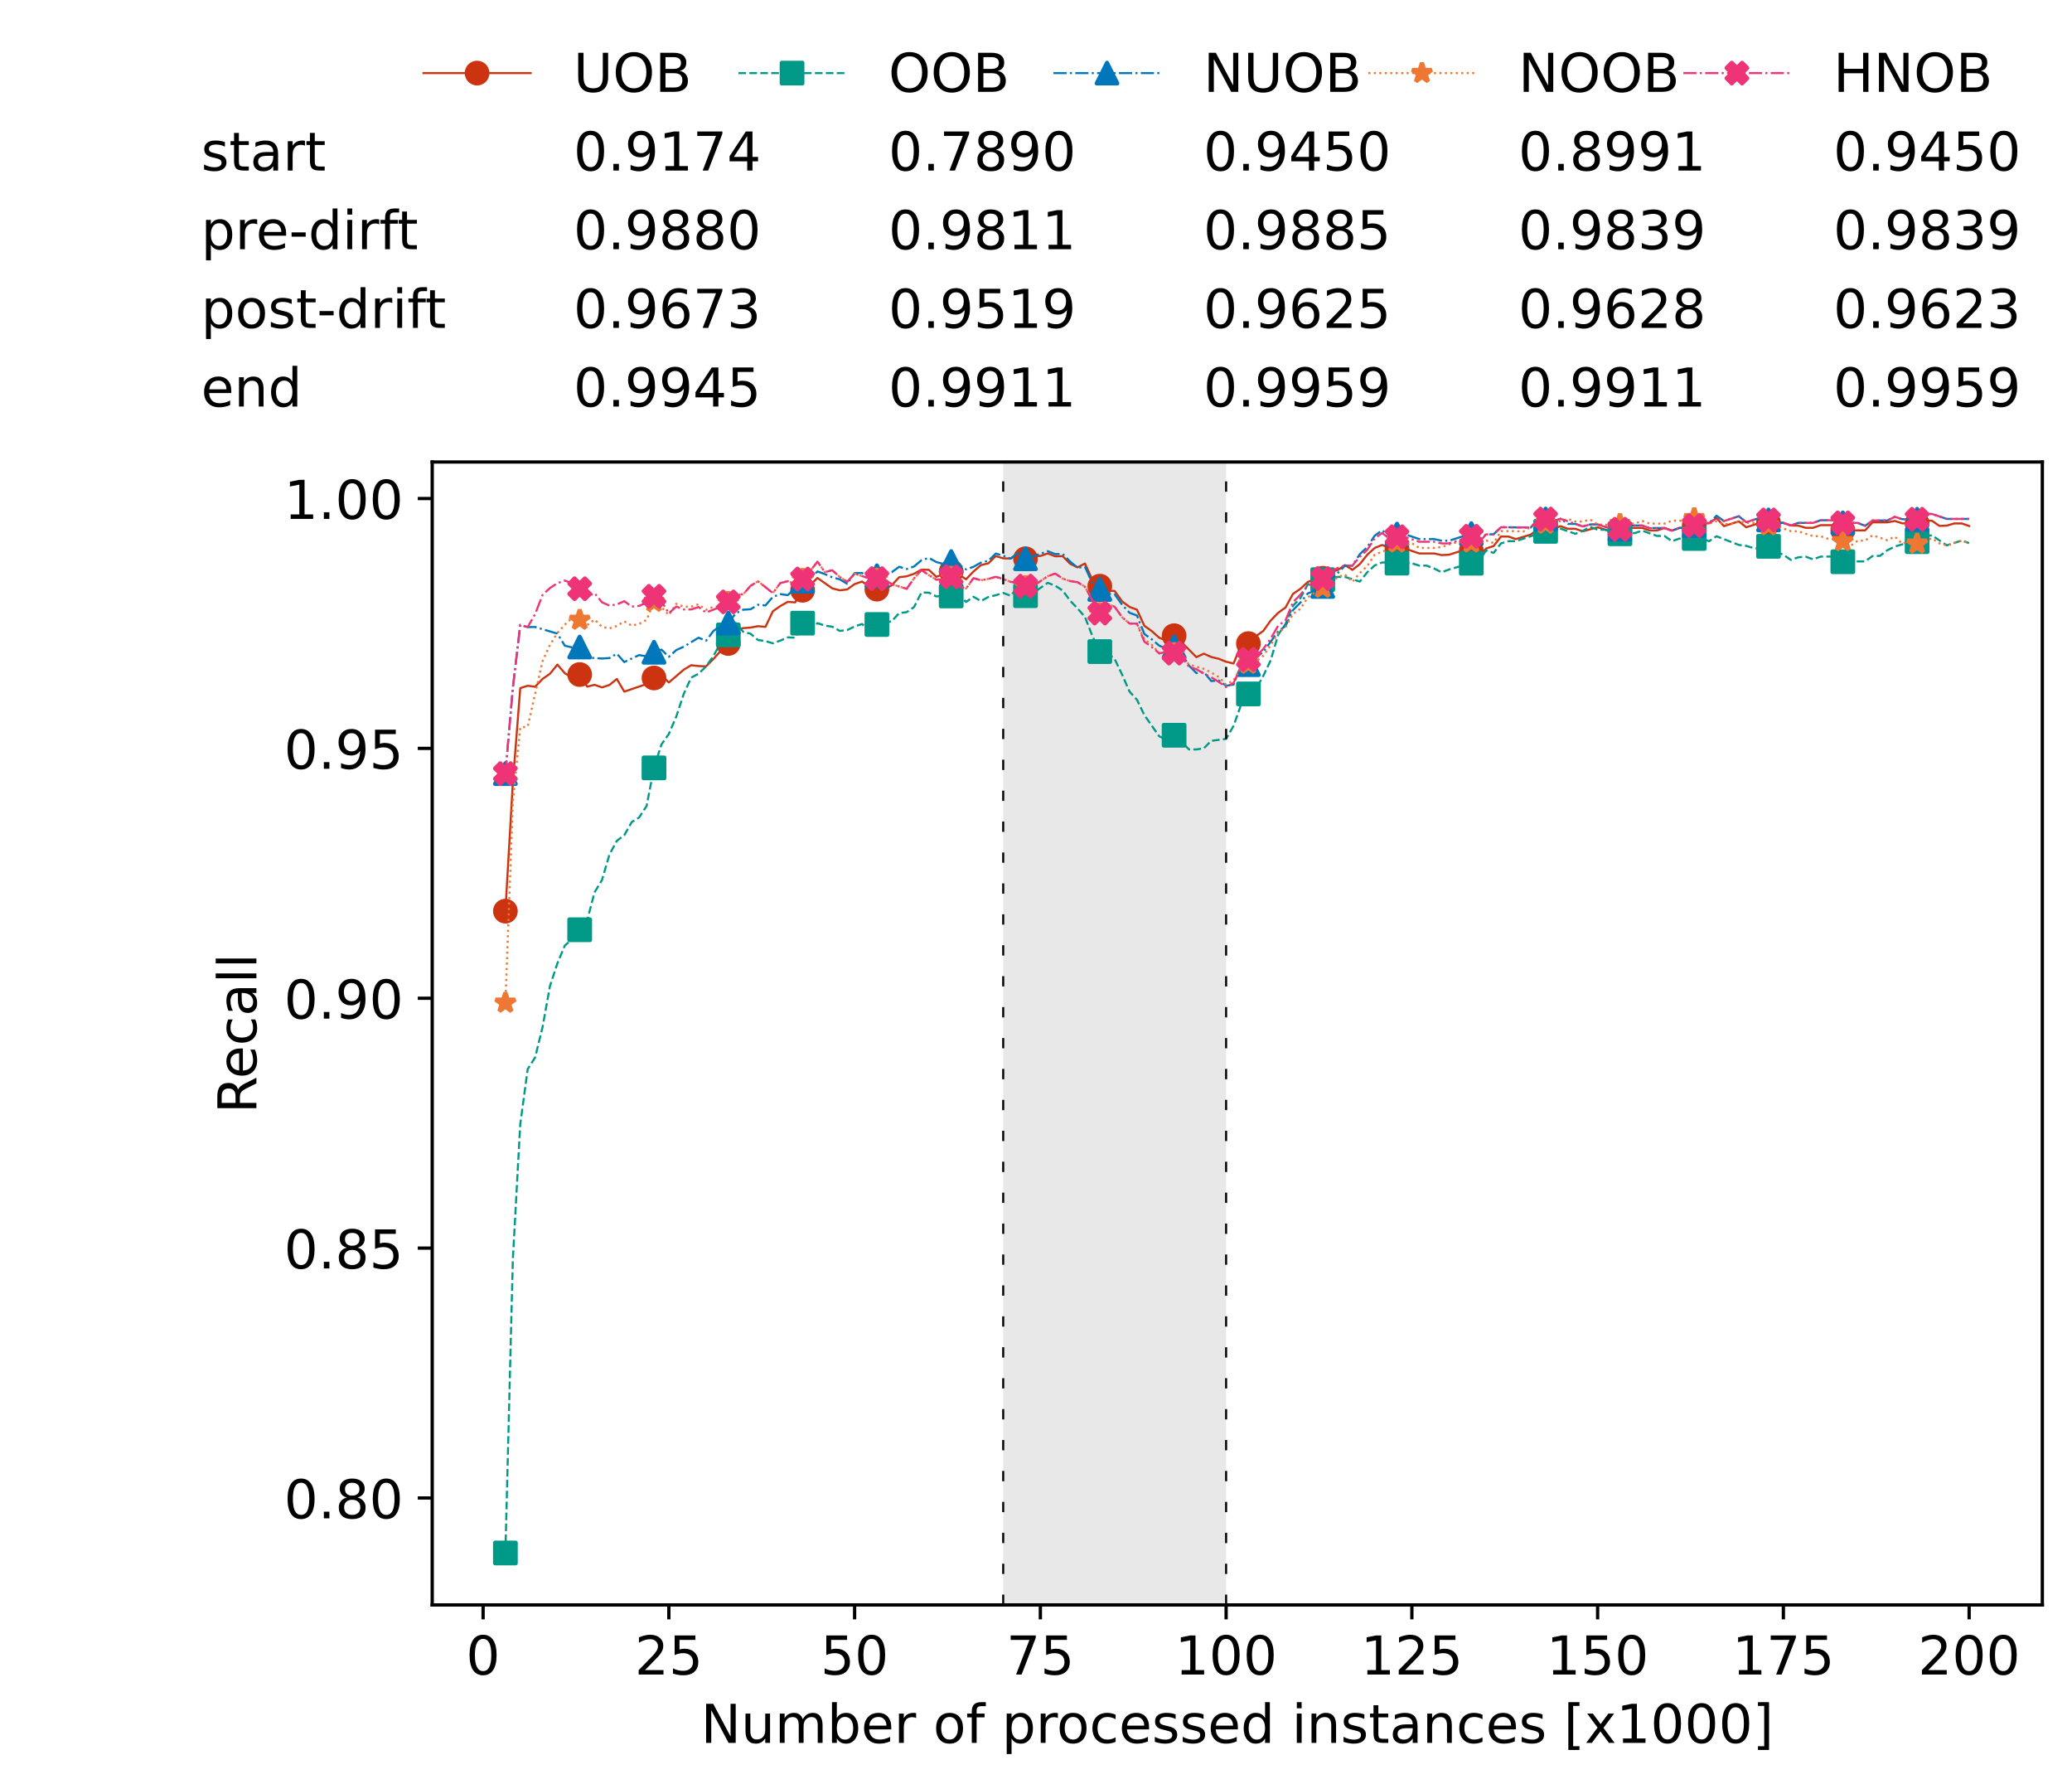 <?xml version="1.0" encoding="utf-8" standalone="no"?>
<!DOCTYPE svg PUBLIC "-//W3C//DTD SVG 1.1//EN"
  "http://www.w3.org/Graphics/SVG/1.1/DTD/svg11.dtd">
<!-- Created with matplotlib (https://matplotlib.org/) -->
<svg height="432.615pt" version="1.1" viewBox="0 0 502.65 432.615" width="502.65pt" xmlns="http://www.w3.org/2000/svg" xmlns:xlink="http://www.w3.org/1999/xlink">
 <defs>
  <style type="text/css">*{stroke-linecap:butt;stroke-linejoin:round;}</style>
 </defs>
 <g id="figure_1">
  <g id="patch_1">
   <path d="M 0 432.615 
L 502.65 432.615 
L 502.65 0 
L 0 0 
z
" style="fill:#ffffff;"/>
  </g>
  <g id="axes_1">
   <g id="patch_2">
    <path d="M 104.85 389.252 
L 495.45 389.252 
L 495.45 112.052 
L 104.85 112.052 
z
" style="fill:#ffffff;"/>
   </g>
   <g id="patch_3">
    <path clip-path="url(#p0e2aca05b6)" d="M 297.446 389.252 
L 297.446 112.052 
L 243.372 112.052 
L 243.372 389.252 
z
" style="fill:#d3d3d3;opacity:0.5;"/>
   </g>
   <g id="matplotlib.axis_1">
    <g id="xtick_1">
     <g id="line2d_1">
      <defs>
       <path d="M 0 0 
L 0 3.5 
" id="m56b65fdc32" style="stroke:#000000;stroke-width:0.8;"/>
      </defs>
      <g>
       <use style="stroke:#000000;stroke-width:0.8;" x="117.197" xlink:href="#m56b65fdc32" y="389.252"/>
      </g>
     </g>
     <g id="text_1">
      <!-- 0 -->
      <g transform="translate(113.061 406.13)scale(0.13 -0.13)">
       <defs>
        <path d="M 31.781 66.406 
Q 24.172 66.406 20.328 58.906 
Q 16.5 51.422 16.5 36.375 
Q 16.5 21.391 20.328 13.891 
Q 24.172 6.391 31.781 6.391 
Q 39.453 6.391 43.281 13.891 
Q 47.125 21.391 47.125 36.375 
Q 47.125 51.422 43.281 58.906 
Q 39.453 66.406 31.781 66.406 
z
M 31.781 74.219 
Q 44.047 74.219 50.516 64.516 
Q 56.984 54.828 56.984 36.375 
Q 56.984 17.969 50.516 8.266 
Q 44.047 -1.422 31.781 -1.422 
Q 19.531 -1.422 13.062 8.266 
Q 6.594 17.969 6.594 36.375 
Q 6.594 54.828 13.062 64.516 
Q 19.531 74.219 31.781 74.219 
z
" id="DejaVuSans-48"/>
       </defs>
       <use xlink:href="#DejaVuSans-48"/>
      </g>
     </g>
    </g>
    <g id="xtick_2">
     <g id="line2d_2">
      <g>
       <use style="stroke:#000000;stroke-width:0.8;" x="162.259" xlink:href="#m56b65fdc32" y="389.252"/>
      </g>
     </g>
     <g id="text_2">
      <!-- 25 -->
      <g transform="translate(153.988 406.13)scale(0.13 -0.13)">
       <defs>
        <path d="M 19.188 8.297 
L 53.609 8.297 
L 53.609 0 
L 7.328 0 
L 7.328 8.297 
Q 12.938 14.109 22.625 23.891 
Q 32.328 33.688 34.812 36.531 
Q 39.547 41.844 41.422 45.531 
Q 43.312 49.219 43.312 52.781 
Q 43.312 58.594 39.234 62.25 
Q 35.156 65.922 28.609 65.922 
Q 23.969 65.922 18.812 64.312 
Q 13.672 62.703 7.812 59.422 
L 7.812 69.391 
Q 13.766 71.781 18.938 73 
Q 24.125 74.219 28.422 74.219 
Q 39.75 74.219 46.484 68.547 
Q 53.219 62.891 53.219 53.422 
Q 53.219 48.922 51.531 44.891 
Q 49.859 40.875 45.406 35.406 
Q 44.188 33.984 37.641 27.219 
Q 31.109 20.453 19.188 8.297 
z
" id="DejaVuSans-50"/>
        <path d="M 10.797 72.906 
L 49.516 72.906 
L 49.516 64.594 
L 19.828 64.594 
L 19.828 46.734 
Q 21.969 47.469 24.109 47.828 
Q 26.266 48.188 28.422 48.188 
Q 40.625 48.188 47.75 41.5 
Q 54.891 34.812 54.891 23.391 
Q 54.891 11.625 47.562 5.094 
Q 40.234 -1.422 26.906 -1.422 
Q 22.312 -1.422 17.547 -0.641 
Q 12.797 0.141 7.719 1.703 
L 7.719 11.625 
Q 12.109 9.234 16.797 8.062 
Q 21.484 6.891 26.703 6.891 
Q 35.156 6.891 40.078 11.328 
Q 45.016 15.766 45.016 23.391 
Q 45.016 31 40.078 35.438 
Q 35.156 39.891 26.703 39.891 
Q 22.75 39.891 18.812 39.016 
Q 14.891 38.141 10.797 36.281 
z
" id="DejaVuSans-53"/>
       </defs>
       <use xlink:href="#DejaVuSans-50"/>
       <use x="63.623" xlink:href="#DejaVuSans-53"/>
      </g>
     </g>
    </g>
    <g id="xtick_3">
     <g id="line2d_3">
      <g>
       <use style="stroke:#000000;stroke-width:0.8;" x="207.322" xlink:href="#m56b65fdc32" y="389.252"/>
      </g>
     </g>
     <g id="text_3">
      <!-- 50 -->
      <g transform="translate(199.05 406.13)scale(0.13 -0.13)">
       <use xlink:href="#DejaVuSans-53"/>
       <use x="63.623" xlink:href="#DejaVuSans-48"/>
      </g>
     </g>
    </g>
    <g id="xtick_4">
     <g id="line2d_4">
      <g>
       <use style="stroke:#000000;stroke-width:0.8;" x="252.384" xlink:href="#m56b65fdc32" y="389.252"/>
      </g>
     </g>
     <g id="text_4">
      <!-- 75 -->
      <g transform="translate(244.113 406.13)scale(0.13 -0.13)">
       <defs>
        <path d="M 8.203 72.906 
L 55.078 72.906 
L 55.078 68.703 
L 28.609 0 
L 18.312 0 
L 43.219 64.594 
L 8.203 64.594 
z
" id="DejaVuSans-55"/>
       </defs>
       <use xlink:href="#DejaVuSans-55"/>
       <use x="63.623" xlink:href="#DejaVuSans-53"/>
      </g>
     </g>
    </g>
    <g id="xtick_5">
     <g id="line2d_5">
      <g>
       <use style="stroke:#000000;stroke-width:0.8;" x="297.446" xlink:href="#m56b65fdc32" y="389.252"/>
      </g>
     </g>
     <g id="text_5">
      <!-- 100 -->
      <g transform="translate(285.039 406.13)scale(0.13 -0.13)">
       <defs>
        <path d="M 12.406 8.297 
L 28.516 8.297 
L 28.516 63.922 
L 10.984 60.406 
L 10.984 69.391 
L 28.422 72.906 
L 38.281 72.906 
L 38.281 8.297 
L 54.391 8.297 
L 54.391 0 
L 12.406 0 
z
" id="DejaVuSans-49"/>
       </defs>
       <use xlink:href="#DejaVuSans-49"/>
       <use x="63.623" xlink:href="#DejaVuSans-48"/>
       <use x="127.246" xlink:href="#DejaVuSans-48"/>
      </g>
     </g>
    </g>
    <g id="xtick_6">
     <g id="line2d_6">
      <g>
       <use style="stroke:#000000;stroke-width:0.8;" x="342.509" xlink:href="#m56b65fdc32" y="389.252"/>
      </g>
     </g>
     <g id="text_6">
      <!-- 125 -->
      <g transform="translate(330.102 406.13)scale(0.13 -0.13)">
       <use xlink:href="#DejaVuSans-49"/>
       <use x="63.623" xlink:href="#DejaVuSans-50"/>
       <use x="127.246" xlink:href="#DejaVuSans-53"/>
      </g>
     </g>
    </g>
    <g id="xtick_7">
     <g id="line2d_7">
      <g>
       <use style="stroke:#000000;stroke-width:0.8;" x="387.571" xlink:href="#m56b65fdc32" y="389.252"/>
      </g>
     </g>
     <g id="text_7">
      <!-- 150 -->
      <g transform="translate(375.164 406.13)scale(0.13 -0.13)">
       <use xlink:href="#DejaVuSans-49"/>
       <use x="63.623" xlink:href="#DejaVuSans-53"/>
       <use x="127.246" xlink:href="#DejaVuSans-48"/>
      </g>
     </g>
    </g>
    <g id="xtick_8">
     <g id="line2d_8">
      <g>
       <use style="stroke:#000000;stroke-width:0.8;" x="432.633" xlink:href="#m56b65fdc32" y="389.252"/>
      </g>
     </g>
     <g id="text_8">
      <!-- 175 -->
      <g transform="translate(420.226 406.13)scale(0.13 -0.13)">
       <use xlink:href="#DejaVuSans-49"/>
       <use x="63.623" xlink:href="#DejaVuSans-55"/>
       <use x="127.246" xlink:href="#DejaVuSans-53"/>
      </g>
     </g>
    </g>
    <g id="xtick_9">
     <g id="line2d_9">
      <g>
       <use style="stroke:#000000;stroke-width:0.8;" x="477.695" xlink:href="#m56b65fdc32" y="389.252"/>
      </g>
     </g>
     <g id="text_9">
      <!-- 200 -->
      <g transform="translate(465.289 406.13)scale(0.13 -0.13)">
       <use xlink:href="#DejaVuSans-50"/>
       <use x="63.623" xlink:href="#DejaVuSans-48"/>
       <use x="127.246" xlink:href="#DejaVuSans-48"/>
      </g>
     </g>
    </g>
    <g id="text_10">
     <!-- Number of processed instances [x1000] -->
     <g transform="translate(170.025 422.711)scale(0.13 -0.13)">
      <defs>
       <path d="M 9.812 72.906 
L 23.094 72.906 
L 55.422 11.922 
L 55.422 72.906 
L 64.984 72.906 
L 64.984 0 
L 51.703 0 
L 19.391 60.984 
L 19.391 0 
L 9.812 0 
z
" id="DejaVuSans-78"/>
       <path d="M 8.5 21.578 
L 8.5 54.688 
L 17.484 54.688 
L 17.484 21.922 
Q 17.484 14.156 20.5 10.266 
Q 23.531 6.391 29.594 6.391 
Q 36.859 6.391 41.078 11.031 
Q 45.312 15.672 45.312 23.688 
L 45.312 54.688 
L 54.297 54.688 
L 54.297 0 
L 45.312 0 
L 45.312 8.406 
Q 42.047 3.422 37.719 1 
Q 33.406 -1.422 27.688 -1.422 
Q 18.266 -1.422 13.375 4.438 
Q 8.5 10.297 8.5 21.578 
z
M 31.109 56 
z
" id="DejaVuSans-117"/>
       <path d="M 52 44.188 
Q 55.375 50.25 60.062 53.125 
Q 64.75 56 71.094 56 
Q 79.641 56 84.281 50.016 
Q 88.922 44.047 88.922 33.016 
L 88.922 0 
L 79.891 0 
L 79.891 32.719 
Q 79.891 40.578 77.094 44.375 
Q 74.312 48.188 68.609 48.188 
Q 61.625 48.188 57.562 43.547 
Q 53.516 38.922 53.516 30.906 
L 53.516 0 
L 44.484 0 
L 44.484 32.719 
Q 44.484 40.625 41.703 44.406 
Q 38.922 48.188 33.109 48.188 
Q 26.219 48.188 22.156 43.531 
Q 18.109 38.875 18.109 30.906 
L 18.109 0 
L 9.078 0 
L 9.078 54.688 
L 18.109 54.688 
L 18.109 46.188 
Q 21.188 51.219 25.484 53.609 
Q 29.781 56 35.688 56 
Q 41.656 56 45.828 52.969 
Q 50 49.953 52 44.188 
z
" id="DejaVuSans-109"/>
       <path d="M 48.688 27.297 
Q 48.688 37.203 44.609 42.844 
Q 40.531 48.484 33.406 48.484 
Q 26.266 48.484 22.188 42.844 
Q 18.109 37.203 18.109 27.297 
Q 18.109 17.391 22.188 11.75 
Q 26.266 6.109 33.406 6.109 
Q 40.531 6.109 44.609 11.75 
Q 48.688 17.391 48.688 27.297 
z
M 18.109 46.391 
Q 20.953 51.266 25.266 53.625 
Q 29.594 56 35.594 56 
Q 45.562 56 51.781 48.094 
Q 58.016 40.188 58.016 27.297 
Q 58.016 14.406 51.781 6.484 
Q 45.562 -1.422 35.594 -1.422 
Q 29.594 -1.422 25.266 0.953 
Q 20.953 3.328 18.109 8.203 
L 18.109 0 
L 9.078 0 
L 9.078 75.984 
L 18.109 75.984 
z
" id="DejaVuSans-98"/>
       <path d="M 56.203 29.594 
L 56.203 25.203 
L 14.891 25.203 
Q 15.484 15.922 20.484 11.062 
Q 25.484 6.203 34.422 6.203 
Q 39.594 6.203 44.453 7.469 
Q 49.312 8.734 54.109 11.281 
L 54.109 2.781 
Q 49.266 0.734 44.188 -0.344 
Q 39.109 -1.422 33.891 -1.422 
Q 20.797 -1.422 13.156 6.188 
Q 5.516 13.812 5.516 26.812 
Q 5.516 40.234 12.766 48.109 
Q 20.016 56 32.328 56 
Q 43.359 56 49.781 48.891 
Q 56.203 41.797 56.203 29.594 
z
M 47.219 32.234 
Q 47.125 39.594 43.094 43.984 
Q 39.062 48.391 32.422 48.391 
Q 24.906 48.391 20.391 44.141 
Q 15.875 39.891 15.188 32.172 
z
" id="DejaVuSans-101"/>
       <path d="M 41.109 46.297 
Q 39.594 47.172 37.812 47.578 
Q 36.031 48 33.891 48 
Q 26.266 48 22.188 43.047 
Q 18.109 38.094 18.109 28.812 
L 18.109 0 
L 9.078 0 
L 9.078 54.688 
L 18.109 54.688 
L 18.109 46.188 
Q 20.953 51.172 25.484 53.578 
Q 30.031 56 36.531 56 
Q 37.453 56 38.578 55.875 
Q 39.703 55.766 41.062 55.516 
z
" id="DejaVuSans-114"/>
       <path id="DejaVuSans-32"/>
       <path d="M 30.609 48.391 
Q 23.391 48.391 19.188 42.75 
Q 14.984 37.109 14.984 27.297 
Q 14.984 17.484 19.156 11.844 
Q 23.344 6.203 30.609 6.203 
Q 37.797 6.203 41.984 11.859 
Q 46.188 17.531 46.188 27.297 
Q 46.188 37.016 41.984 42.703 
Q 37.797 48.391 30.609 48.391 
z
M 30.609 56 
Q 42.328 56 49.016 48.375 
Q 55.719 40.766 55.719 27.297 
Q 55.719 13.875 49.016 6.219 
Q 42.328 -1.422 30.609 -1.422 
Q 18.844 -1.422 12.172 6.219 
Q 5.516 13.875 5.516 27.297 
Q 5.516 40.766 12.172 48.375 
Q 18.844 56 30.609 56 
z
" id="DejaVuSans-111"/>
       <path d="M 37.109 75.984 
L 37.109 68.5 
L 28.516 68.5 
Q 23.688 68.5 21.797 66.547 
Q 19.922 64.594 19.922 59.516 
L 19.922 54.688 
L 34.719 54.688 
L 34.719 47.703 
L 19.922 47.703 
L 19.922 0 
L 10.891 0 
L 10.891 47.703 
L 2.297 47.703 
L 2.297 54.688 
L 10.891 54.688 
L 10.891 58.5 
Q 10.891 67.625 15.141 71.797 
Q 19.391 75.984 28.609 75.984 
z
" id="DejaVuSans-102"/>
       <path d="M 18.109 8.203 
L 18.109 -20.797 
L 9.078 -20.797 
L 9.078 54.688 
L 18.109 54.688 
L 18.109 46.391 
Q 20.953 51.266 25.266 53.625 
Q 29.594 56 35.594 56 
Q 45.562 56 51.781 48.094 
Q 58.016 40.188 58.016 27.297 
Q 58.016 14.406 51.781 6.484 
Q 45.562 -1.422 35.594 -1.422 
Q 29.594 -1.422 25.266 0.953 
Q 20.953 3.328 18.109 8.203 
z
M 48.688 27.297 
Q 48.688 37.203 44.609 42.844 
Q 40.531 48.484 33.406 48.484 
Q 26.266 48.484 22.188 42.844 
Q 18.109 37.203 18.109 27.297 
Q 18.109 17.391 22.188 11.75 
Q 26.266 6.109 33.406 6.109 
Q 40.531 6.109 44.609 11.75 
Q 48.688 17.391 48.688 27.297 
z
" id="DejaVuSans-112"/>
       <path d="M 48.781 52.594 
L 48.781 44.188 
Q 44.969 46.297 41.141 47.344 
Q 37.312 48.391 33.406 48.391 
Q 24.656 48.391 19.812 42.844 
Q 14.984 37.312 14.984 27.297 
Q 14.984 17.281 19.812 11.734 
Q 24.656 6.203 33.406 6.203 
Q 37.312 6.203 41.141 7.25 
Q 44.969 8.297 48.781 10.406 
L 48.781 2.094 
Q 45.016 0.344 40.984 -0.531 
Q 36.969 -1.422 32.422 -1.422 
Q 20.062 -1.422 12.781 6.344 
Q 5.516 14.109 5.516 27.297 
Q 5.516 40.672 12.859 48.328 
Q 20.219 56 33.016 56 
Q 37.156 56 41.109 55.141 
Q 45.062 54.297 48.781 52.594 
z
" id="DejaVuSans-99"/>
       <path d="M 44.281 53.078 
L 44.281 44.578 
Q 40.484 46.531 36.375 47.5 
Q 32.281 48.484 27.875 48.484 
Q 21.188 48.484 17.844 46.438 
Q 14.5 44.391 14.5 40.281 
Q 14.5 37.156 16.891 35.375 
Q 19.281 33.594 26.516 31.984 
L 29.594 31.297 
Q 39.156 29.25 43.188 25.516 
Q 47.219 21.781 47.219 15.094 
Q 47.219 7.469 41.188 3.016 
Q 35.156 -1.422 24.609 -1.422 
Q 20.219 -1.422 15.453 -0.562 
Q 10.688 0.297 5.422 2 
L 5.422 11.281 
Q 10.406 8.688 15.234 7.391 
Q 20.062 6.109 24.812 6.109 
Q 31.156 6.109 34.562 8.281 
Q 37.984 10.453 37.984 14.406 
Q 37.984 18.062 35.516 20.016 
Q 33.062 21.969 24.703 23.781 
L 21.578 24.516 
Q 13.234 26.266 9.516 29.906 
Q 5.812 33.547 5.812 39.891 
Q 5.812 47.609 11.281 51.797 
Q 16.75 56 26.812 56 
Q 31.781 56 36.172 55.266 
Q 40.578 54.547 44.281 53.078 
z
" id="DejaVuSans-115"/>
       <path d="M 45.406 46.391 
L 45.406 75.984 
L 54.391 75.984 
L 54.391 0 
L 45.406 0 
L 45.406 8.203 
Q 42.578 3.328 38.25 0.953 
Q 33.938 -1.422 27.875 -1.422 
Q 17.969 -1.422 11.734 6.484 
Q 5.516 14.406 5.516 27.297 
Q 5.516 40.188 11.734 48.094 
Q 17.969 56 27.875 56 
Q 33.938 56 38.25 53.625 
Q 42.578 51.266 45.406 46.391 
z
M 14.797 27.297 
Q 14.797 17.391 18.875 11.75 
Q 22.953 6.109 30.078 6.109 
Q 37.203 6.109 41.297 11.75 
Q 45.406 17.391 45.406 27.297 
Q 45.406 37.203 41.297 42.844 
Q 37.203 48.484 30.078 48.484 
Q 22.953 48.484 18.875 42.844 
Q 14.797 37.203 14.797 27.297 
z
" id="DejaVuSans-100"/>
       <path d="M 9.422 54.688 
L 18.406 54.688 
L 18.406 0 
L 9.422 0 
z
M 9.422 75.984 
L 18.406 75.984 
L 18.406 64.594 
L 9.422 64.594 
z
" id="DejaVuSans-105"/>
       <path d="M 54.891 33.016 
L 54.891 0 
L 45.906 0 
L 45.906 32.719 
Q 45.906 40.484 42.875 44.328 
Q 39.844 48.188 33.797 48.188 
Q 26.516 48.188 22.312 43.547 
Q 18.109 38.922 18.109 30.906 
L 18.109 0 
L 9.078 0 
L 9.078 54.688 
L 18.109 54.688 
L 18.109 46.188 
Q 21.344 51.125 25.703 53.562 
Q 30.078 56 35.797 56 
Q 45.219 56 50.047 50.172 
Q 54.891 44.344 54.891 33.016 
z
" id="DejaVuSans-110"/>
       <path d="M 18.312 70.219 
L 18.312 54.688 
L 36.812 54.688 
L 36.812 47.703 
L 18.312 47.703 
L 18.312 18.016 
Q 18.312 11.328 20.141 9.422 
Q 21.969 7.516 27.594 7.516 
L 36.812 7.516 
L 36.812 0 
L 27.594 0 
Q 17.188 0 13.234 3.875 
Q 9.281 7.766 9.281 18.016 
L 9.281 47.703 
L 2.688 47.703 
L 2.688 54.688 
L 9.281 54.688 
L 9.281 70.219 
z
" id="DejaVuSans-116"/>
       <path d="M 34.281 27.484 
Q 23.391 27.484 19.188 25 
Q 14.984 22.516 14.984 16.5 
Q 14.984 11.719 18.141 8.906 
Q 21.297 6.109 26.703 6.109 
Q 34.188 6.109 38.703 11.406 
Q 43.219 16.703 43.219 25.484 
L 43.219 27.484 
z
M 52.203 31.203 
L 52.203 0 
L 43.219 0 
L 43.219 8.297 
Q 40.141 3.328 35.547 0.953 
Q 30.953 -1.422 24.312 -1.422 
Q 15.922 -1.422 10.953 3.297 
Q 6 8.016 6 15.922 
Q 6 25.141 12.172 29.828 
Q 18.359 34.516 30.609 34.516 
L 43.219 34.516 
L 43.219 35.406 
Q 43.219 41.609 39.141 45 
Q 35.062 48.391 27.688 48.391 
Q 23 48.391 18.547 47.266 
Q 14.109 46.141 10.016 43.891 
L 10.016 52.203 
Q 14.938 54.109 19.578 55.047 
Q 24.219 56 28.609 56 
Q 40.484 56 46.344 49.844 
Q 52.203 43.703 52.203 31.203 
z
" id="DejaVuSans-97"/>
       <path d="M 8.594 75.984 
L 29.297 75.984 
L 29.297 69 
L 17.578 69 
L 17.578 -6.203 
L 29.297 -6.203 
L 29.297 -13.188 
L 8.594 -13.188 
z
" id="DejaVuSans-91"/>
       <path d="M 54.891 54.688 
L 35.109 28.078 
L 55.906 0 
L 45.312 0 
L 29.391 21.484 
L 13.484 0 
L 2.875 0 
L 24.125 28.609 
L 4.688 54.688 
L 15.281 54.688 
L 29.781 35.203 
L 44.281 54.688 
z
" id="DejaVuSans-120"/>
       <path d="M 30.422 75.984 
L 30.422 -13.188 
L 9.719 -13.188 
L 9.719 -6.203 
L 21.391 -6.203 
L 21.391 69 
L 9.719 69 
L 9.719 75.984 
z
" id="DejaVuSans-93"/>
      </defs>
      <use xlink:href="#DejaVuSans-78"/>
      <use x="74.805" xlink:href="#DejaVuSans-117"/>
      <use x="138.184" xlink:href="#DejaVuSans-109"/>
      <use x="235.596" xlink:href="#DejaVuSans-98"/>
      <use x="299.072" xlink:href="#DejaVuSans-101"/>
      <use x="360.596" xlink:href="#DejaVuSans-114"/>
      <use x="401.709" xlink:href="#DejaVuSans-32"/>
      <use x="433.496" xlink:href="#DejaVuSans-111"/>
      <use x="494.678" xlink:href="#DejaVuSans-102"/>
      <use x="529.883" xlink:href="#DejaVuSans-32"/>
      <use x="561.67" xlink:href="#DejaVuSans-112"/>
      <use x="625.146" xlink:href="#DejaVuSans-114"/>
      <use x="664.01" xlink:href="#DejaVuSans-111"/>
      <use x="725.191" xlink:href="#DejaVuSans-99"/>
      <use x="780.172" xlink:href="#DejaVuSans-101"/>
      <use x="841.695" xlink:href="#DejaVuSans-115"/>
      <use x="893.795" xlink:href="#DejaVuSans-115"/>
      <use x="945.895" xlink:href="#DejaVuSans-101"/>
      <use x="1007.418" xlink:href="#DejaVuSans-100"/>
      <use x="1070.895" xlink:href="#DejaVuSans-32"/>
      <use x="1102.682" xlink:href="#DejaVuSans-105"/>
      <use x="1130.465" xlink:href="#DejaVuSans-110"/>
      <use x="1193.844" xlink:href="#DejaVuSans-115"/>
      <use x="1245.943" xlink:href="#DejaVuSans-116"/>
      <use x="1285.152" xlink:href="#DejaVuSans-97"/>
      <use x="1346.432" xlink:href="#DejaVuSans-110"/>
      <use x="1409.811" xlink:href="#DejaVuSans-99"/>
      <use x="1464.791" xlink:href="#DejaVuSans-101"/>
      <use x="1526.314" xlink:href="#DejaVuSans-115"/>
      <use x="1578.414" xlink:href="#DejaVuSans-32"/>
      <use x="1610.201" xlink:href="#DejaVuSans-91"/>
      <use x="1649.215" xlink:href="#DejaVuSans-120"/>
      <use x="1708.395" xlink:href="#DejaVuSans-49"/>
      <use x="1772.018" xlink:href="#DejaVuSans-48"/>
      <use x="1835.641" xlink:href="#DejaVuSans-48"/>
      <use x="1899.264" xlink:href="#DejaVuSans-48"/>
      <use x="1962.887" xlink:href="#DejaVuSans-93"/>
     </g>
    </g>
   </g>
   <g id="matplotlib.axis_2">
    <g id="ytick_1">
     <g id="line2d_10">
      <defs>
       <path d="M 0 0 
L -3.5 0 
" id="m94b764f2d2" style="stroke:#000000;stroke-width:0.8;"/>
      </defs>
      <g>
       <use style="stroke:#000000;stroke-width:0.8;" x="104.85" xlink:href="#m94b764f2d2" y="363.309"/>
      </g>
     </g>
     <g id="text_11">
      <!-- 0.80 -->
      <g transform="translate(68.905 368.248)scale(0.13 -0.13)">
       <defs>
        <path d="M 10.688 12.406 
L 21 12.406 
L 21 0 
L 10.688 0 
z
" id="DejaVuSans-46"/>
        <path d="M 31.781 34.625 
Q 24.75 34.625 20.719 30.859 
Q 16.703 27.094 16.703 20.516 
Q 16.703 13.922 20.719 10.156 
Q 24.75 6.391 31.781 6.391 
Q 38.812 6.391 42.859 10.172 
Q 46.922 13.969 46.922 20.516 
Q 46.922 27.094 42.891 30.859 
Q 38.875 34.625 31.781 34.625 
z
M 21.922 38.812 
Q 15.578 40.375 12.031 44.719 
Q 8.5 49.078 8.5 55.328 
Q 8.5 64.062 14.719 69.141 
Q 20.953 74.219 31.781 74.219 
Q 42.672 74.219 48.875 69.141 
Q 55.078 64.062 55.078 55.328 
Q 55.078 49.078 51.531 44.719 
Q 48 40.375 41.703 38.812 
Q 48.828 37.156 52.797 32.312 
Q 56.781 27.484 56.781 20.516 
Q 56.781 9.906 50.312 4.234 
Q 43.844 -1.422 31.781 -1.422 
Q 19.734 -1.422 13.25 4.234 
Q 6.781 9.906 6.781 20.516 
Q 6.781 27.484 10.781 32.312 
Q 14.797 37.156 21.922 38.812 
z
M 18.312 54.391 
Q 18.312 48.734 21.844 45.562 
Q 25.391 42.391 31.781 42.391 
Q 38.141 42.391 41.719 45.562 
Q 45.312 48.734 45.312 54.391 
Q 45.312 60.062 41.719 63.234 
Q 38.141 66.406 31.781 66.406 
Q 25.391 66.406 21.844 63.234 
Q 18.312 60.062 18.312 54.391 
z
" id="DejaVuSans-56"/>
       </defs>
       <use xlink:href="#DejaVuSans-48"/>
       <use x="63.623" xlink:href="#DejaVuSans-46"/>
       <use x="95.41" xlink:href="#DejaVuSans-56"/>
       <use x="159.033" xlink:href="#DejaVuSans-48"/>
      </g>
     </g>
    </g>
    <g id="ytick_2">
     <g id="line2d_11">
      <g>
       <use style="stroke:#000000;stroke-width:0.8;" x="104.85" xlink:href="#m94b764f2d2" y="302.709"/>
      </g>
     </g>
     <g id="text_12">
      <!-- 0.85 -->
      <g transform="translate(68.905 307.648)scale(0.13 -0.13)">
       <use xlink:href="#DejaVuSans-48"/>
       <use x="63.623" xlink:href="#DejaVuSans-46"/>
       <use x="95.41" xlink:href="#DejaVuSans-56"/>
       <use x="159.033" xlink:href="#DejaVuSans-53"/>
      </g>
     </g>
    </g>
    <g id="ytick_3">
     <g id="line2d_12">
      <g>
       <use style="stroke:#000000;stroke-width:0.8;" x="104.85" xlink:href="#m94b764f2d2" y="242.109"/>
      </g>
     </g>
     <g id="text_13">
      <!-- 0.90 -->
      <g transform="translate(68.905 247.048)scale(0.13 -0.13)">
       <defs>
        <path d="M 10.984 1.516 
L 10.984 10.5 
Q 14.703 8.734 18.5 7.812 
Q 22.312 6.891 25.984 6.891 
Q 35.75 6.891 40.891 13.453 
Q 46.047 20.016 46.781 33.406 
Q 43.953 29.203 39.594 26.953 
Q 35.25 24.703 29.984 24.703 
Q 19.047 24.703 12.672 31.312 
Q 6.297 37.938 6.297 49.422 
Q 6.297 60.641 12.938 67.422 
Q 19.578 74.219 30.609 74.219 
Q 43.266 74.219 49.922 64.516 
Q 56.594 54.828 56.594 36.375 
Q 56.594 19.141 48.406 8.859 
Q 40.234 -1.422 26.422 -1.422 
Q 22.703 -1.422 18.891 -0.688 
Q 15.094 0.047 10.984 1.516 
z
M 30.609 32.422 
Q 37.25 32.422 41.125 36.953 
Q 45.016 41.5 45.016 49.422 
Q 45.016 57.281 41.125 61.844 
Q 37.25 66.406 30.609 66.406 
Q 23.969 66.406 20.094 61.844 
Q 16.219 57.281 16.219 49.422 
Q 16.219 41.5 20.094 36.953 
Q 23.969 32.422 30.609 32.422 
z
" id="DejaVuSans-57"/>
       </defs>
       <use xlink:href="#DejaVuSans-48"/>
       <use x="63.623" xlink:href="#DejaVuSans-46"/>
       <use x="95.41" xlink:href="#DejaVuSans-57"/>
       <use x="159.033" xlink:href="#DejaVuSans-48"/>
      </g>
     </g>
    </g>
    <g id="ytick_4">
     <g id="line2d_13">
      <g>
       <use style="stroke:#000000;stroke-width:0.8;" x="104.85" xlink:href="#m94b764f2d2" y="181.51"/>
      </g>
     </g>
     <g id="text_14">
      <!-- 0.95 -->
      <g transform="translate(68.905 186.449)scale(0.13 -0.13)">
       <use xlink:href="#DejaVuSans-48"/>
       <use x="63.623" xlink:href="#DejaVuSans-46"/>
       <use x="95.41" xlink:href="#DejaVuSans-57"/>
       <use x="159.033" xlink:href="#DejaVuSans-53"/>
      </g>
     </g>
    </g>
    <g id="ytick_5">
     <g id="line2d_14">
      <g>
       <use style="stroke:#000000;stroke-width:0.8;" x="104.85" xlink:href="#m94b764f2d2" y="120.91"/>
      </g>
     </g>
     <g id="text_15">
      <!-- 1.00 -->
      <g transform="translate(68.905 125.849)scale(0.13 -0.13)">
       <use xlink:href="#DejaVuSans-49"/>
       <use x="63.623" xlink:href="#DejaVuSans-46"/>
       <use x="95.41" xlink:href="#DejaVuSans-48"/>
       <use x="159.033" xlink:href="#DejaVuSans-48"/>
      </g>
     </g>
    </g>
    <g id="text_16">
     <!-- Recall -->
     <g transform="translate(62.201 270.044)rotate(-90)scale(0.13 -0.13)">
      <defs>
       <path d="M 44.391 34.188 
Q 47.562 33.109 50.562 29.594 
Q 53.562 26.078 56.594 19.922 
L 66.609 0 
L 56 0 
L 46.688 18.703 
Q 43.062 26.031 39.672 28.422 
Q 36.281 30.812 30.422 30.812 
L 19.672 30.812 
L 19.672 0 
L 9.812 0 
L 9.812 72.906 
L 32.078 72.906 
Q 44.578 72.906 50.734 67.672 
Q 56.891 62.453 56.891 51.906 
Q 56.891 45.016 53.688 40.469 
Q 50.484 35.938 44.391 34.188 
z
M 19.672 64.797 
L 19.672 38.922 
L 32.078 38.922 
Q 39.203 38.922 42.844 42.219 
Q 46.484 45.516 46.484 51.906 
Q 46.484 58.297 42.844 61.547 
Q 39.203 64.797 32.078 64.797 
z
" id="DejaVuSans-82"/>
       <path d="M 9.422 75.984 
L 18.406 75.984 
L 18.406 0 
L 9.422 0 
z
" id="DejaVuSans-108"/>
      </defs>
      <use xlink:href="#DejaVuSans-82"/>
      <use x="64.982" xlink:href="#DejaVuSans-101"/>
      <use x="126.506" xlink:href="#DejaVuSans-99"/>
      <use x="181.486" xlink:href="#DejaVuSans-97"/>
      <use x="242.766" xlink:href="#DejaVuSans-108"/>
      <use x="270.549" xlink:href="#DejaVuSans-108"/>
     </g>
    </g>
   </g>
   <g id="line2d_15"/>
   <g id="line2d_16"/>
   <g id="line2d_17"/>
   <g id="line2d_18"/>
   <g id="line2d_19"/>
   <g id="line2d_20">
    <path clip-path="url(#p0e2aca05b6)" d="M 122.605 220.983 
L 124.407 189.884 
L 126.21 166.893 
L 128.012 166.316 
L 129.815 166.558 
L 131.617 164.667 
L 133.419 163.41 
L 135.222 161.19 
L 137.024 163.283 
L 138.827 164.373 
L 140.629 163.6 
L 142.432 166.529 
L 144.234 166.093 
L 146.037 166.714 
L 147.839 166.134 
L 149.642 164.672 
L 151.444 167.745 
L 156.852 165.905 
L 158.654 164.432 
L 160.457 163.775 
L 162.259 165.523 
L 165.864 162.428 
L 167.667 161.338 
L 169.469 161.545 
L 171.272 161.611 
L 173.074 159.82 
L 174.877 157.815 
L 176.679 156.067 
L 178.482 152.664 
L 180.284 152.35 
L 182.087 152.208 
L 183.889 151.868 
L 185.692 152.039 
L 187.494 148.249 
L 189.297 146.992 
L 191.099 145.965 
L 192.902 146.095 
L 194.704 143.159 
L 196.507 141.922 
L 198.309 140.174 
L 201.914 142.702 
L 203.717 143.169 
L 205.519 142.963 
L 207.322 141.659 
L 209.124 141.05 
L 210.927 142.265 
L 212.729 142.89 
L 214.532 143.033 
L 216.334 141.938 
L 218.137 139.992 
L 219.939 139.78 
L 221.742 139.163 
L 223.544 138.153 
L 225.347 138.21 
L 227.149 139.898 
L 230.754 138.594 
L 232.557 139.307 
L 234.359 140.495 
L 236.162 138.601 
L 237.964 137.065 
L 239.767 136.625 
L 241.569 134.877 
L 243.372 135.413 
L 245.174 135.475 
L 246.976 134.123 
L 248.779 135.519 
L 250.581 134.887 
L 252.384 134.835 
L 254.186 134.229 
L 255.989 134.924 
L 257.791 134.885 
L 259.594 136.722 
L 261.396 137.606 
L 263.199 136.672 
L 265.001 140.65 
L 266.804 142.165 
L 268.606 143.234 
L 270.409 143.335 
L 272.211 145.86 
L 274.014 147.197 
L 275.816 147.863 
L 277.619 151.791 
L 279.421 153.072 
L 281.224 154.678 
L 283.026 155.392 
L 284.829 154.18 
L 286.631 155.747 
L 290.236 159.383 
L 292.039 158.539 
L 293.841 159.342 
L 295.644 159.771 
L 297.446 160.493 
L 299.249 160.924 
L 301.051 156.505 
L 302.854 156.092 
L 304.656 154.31 
L 306.459 153.021 
L 308.261 150.496 
L 310.064 148.64 
L 311.866 147.323 
L 313.669 144.033 
L 315.471 142.804 
L 317.274 141.131 
L 319.076 140.488 
L 320.879 140.257 
L 322.681 138.69 
L 324.484 138.291 
L 326.286 137.062 
L 328.089 138.216 
L 329.891 136.807 
L 331.694 134.541 
L 333.496 132.895 
L 335.299 132.175 
L 337.101 132.905 
L 340.706 133.015 
L 344.311 134.23 
L 347.916 134.23 
L 349.719 134.628 
L 351.521 134.537 
L 355.126 133.392 
L 356.928 133.503 
L 358.731 134.981 
L 360.533 133.026 
L 362.336 132.438 
L 364.138 130.13 
L 365.941 130.13 
L 367.743 130.742 
L 371.348 129.662 
L 373.151 128.3 
L 374.953 127.682 
L 376.756 128.254 
L 378.558 127.616 
L 380.361 128.251 
L 382.163 128.251 
L 383.966 128.863 
L 387.571 127.886 
L 391.176 129.042 
L 392.978 128.936 
L 394.781 128.04 
L 398.386 128.04 
L 400.188 128.659 
L 401.991 128.659 
L 403.793 128.047 
L 405.596 128.684 
L 407.398 128.033 
L 409.201 128.033 
L 412.806 126.867 
L 414.608 126.867 
L 416.411 125.655 
L 418.213 127.61 
L 421.818 126.442 
L 423.621 127.885 
L 427.226 126.729 
L 432.633 126.821 
L 434.436 127.446 
L 436.238 127.486 
L 438.041 128.013 
L 439.843 128.013 
L 441.646 127.375 
L 445.251 127.375 
L 447.053 128.637 
L 452.461 128.637 
L 454.263 126.683 
L 457.868 126.683 
L 459.671 126.352 
L 461.473 126.929 
L 465.078 126.948 
L 466.881 126.303 
L 468.683 126.303 
L 470.485 127.553 
L 472.288 127.477 
L 474.09 126.95 
L 475.893 126.95 
L 477.695 127.575 
L 477.695 127.575 
" style="fill:none;stroke:#cc3311;stroke-linecap:square;stroke-width:0.5;"/>
    <defs>
     <path d="M 0 2.5 
C 0.663 2.5 1.299 2.237 1.768 1.768 
C 2.237 1.299 2.5 0.663 2.5 0 
C 2.5 -0.663 2.237 -1.299 1.768 -1.768 
C 1.299 -2.237 0.663 -2.5 0 -2.5 
C -0.663 -2.5 -1.299 -2.237 -1.768 -1.768 
C -2.237 -1.299 -2.5 -0.663 -2.5 0 
C -2.5 0.663 -2.237 1.299 -1.768 1.768 
C -1.299 2.237 -0.663 2.5 0 2.5 
z
" id="m27ad2118dc" style="stroke:#cc3311;"/>
    </defs>
    <g clip-path="url(#p0e2aca05b6)">
     <use style="fill:#cc3311;stroke:#cc3311;" x="122.605" xlink:href="#m27ad2118dc" y="220.983"/>
     <use style="fill:#cc3311;stroke:#cc3311;" x="140.629" xlink:href="#m27ad2118dc" y="163.6"/>
     <use style="fill:#cc3311;stroke:#cc3311;" x="158.654" xlink:href="#m27ad2118dc" y="164.432"/>
     <use style="fill:#cc3311;stroke:#cc3311;" x="176.679" xlink:href="#m27ad2118dc" y="156.067"/>
     <use style="fill:#cc3311;stroke:#cc3311;" x="194.704" xlink:href="#m27ad2118dc" y="143.159"/>
     <use style="fill:#cc3311;stroke:#cc3311;" x="212.729" xlink:href="#m27ad2118dc" y="142.89"/>
     <use style="fill:#cc3311;stroke:#cc3311;" x="230.754" xlink:href="#m27ad2118dc" y="138.594"/>
     <use style="fill:#cc3311;stroke:#cc3311;" x="248.779" xlink:href="#m27ad2118dc" y="135.519"/>
     <use style="fill:#cc3311;stroke:#cc3311;" x="266.804" xlink:href="#m27ad2118dc" y="142.165"/>
     <use style="fill:#cc3311;stroke:#cc3311;" x="284.829" xlink:href="#m27ad2118dc" y="154.18"/>
     <use style="fill:#cc3311;stroke:#cc3311;" x="302.854" xlink:href="#m27ad2118dc" y="156.092"/>
     <use style="fill:#cc3311;stroke:#cc3311;" x="320.879" xlink:href="#m27ad2118dc" y="140.257"/>
     <use style="fill:#cc3311;stroke:#cc3311;" x="338.904" xlink:href="#m27ad2118dc" y="133.015"/>
     <use style="fill:#cc3311;stroke:#cc3311;" x="356.928" xlink:href="#m27ad2118dc" y="133.503"/>
     <use style="fill:#cc3311;stroke:#cc3311;" x="374.953" xlink:href="#m27ad2118dc" y="127.682"/>
     <use style="fill:#cc3311;stroke:#cc3311;" x="392.978" xlink:href="#m27ad2118dc" y="128.936"/>
     <use style="fill:#cc3311;stroke:#cc3311;" x="411.003" xlink:href="#m27ad2118dc" y="127.439"/>
     <use style="fill:#cc3311;stroke:#cc3311;" x="429.028" xlink:href="#m27ad2118dc" y="126.759"/>
     <use style="fill:#cc3311;stroke:#cc3311;" x="447.053" xlink:href="#m27ad2118dc" y="128.637"/>
     <use style="fill:#cc3311;stroke:#cc3311;" x="465.078" xlink:href="#m27ad2118dc" y="126.948"/>
    </g>
   </g>
   <g id="line2d_21"/>
   <g id="line2d_22"/>
   <g id="line2d_23"/>
   <g id="line2d_24"/>
   <g id="line2d_25">
    <path clip-path="url(#p0e2aca05b6)" d="M 122.605 376.652 
L 124.407 305.593 
L 126.21 272.662 
L 128.012 259.291 
L 129.815 256.477 
L 131.617 249.127 
L 133.419 239.135 
L 135.222 233.632 
L 137.024 229.319 
L 138.827 227.801 
L 142.432 223.27 
L 144.234 216.421 
L 146.037 213.446 
L 147.839 207.277 
L 149.642 203.926 
L 151.444 202.572 
L 153.247 199.382 
L 155.049 198.261 
L 156.852 195.495 
L 158.654 186.238 
L 160.457 180.557 
L 162.259 178.011 
L 164.062 173.778 
L 165.864 168.302 
L 167.667 164.353 
L 169.469 163.394 
L 171.272 161.639 
L 173.074 159.109 
L 174.877 155.765 
L 176.679 153.995 
L 178.482 151.081 
L 180.284 153.22 
L 182.087 153.716 
L 183.889 155.231 
L 185.692 155.487 
L 187.494 156.022 
L 189.297 155.371 
L 191.099 154.579 
L 192.902 154.665 
L 194.704 151.135 
L 196.507 152.883 
L 198.309 151.135 
L 200.112 151.717 
L 201.914 152.005 
L 203.717 153.018 
L 205.519 152.811 
L 207.322 151.948 
L 209.124 151.339 
L 210.927 153.145 
L 212.729 151.461 
L 216.334 150.663 
L 218.137 148.685 
L 219.939 148.474 
L 221.742 147.225 
L 223.544 143.69 
L 225.347 143.747 
L 227.149 144.652 
L 228.952 144.536 
L 230.754 144.536 
L 232.557 144.214 
L 234.359 145.996 
L 236.162 144.734 
L 237.964 145.778 
L 239.767 144.792 
L 241.569 144.361 
L 243.372 143.806 
L 245.174 144.487 
L 246.976 142.408 
L 248.779 144.476 
L 250.581 143.845 
L 254.186 141.352 
L 255.989 142.047 
L 257.791 143.22 
L 259.594 145.669 
L 261.396 147.554 
L 263.199 149.634 
L 265.001 154.242 
L 266.804 158.03 
L 268.606 158.386 
L 270.409 159.827 
L 272.211 163.615 
L 274.014 167.727 
L 275.816 169.71 
L 277.619 173.442 
L 281.224 178.591 
L 283.026 179.401 
L 284.829 178.324 
L 286.631 179.891 
L 288.434 181.76 
L 290.236 181.76 
L 292.039 181.494 
L 293.841 179.676 
L 297.446 179.213 
L 299.249 176.037 
L 301.051 170.987 
L 302.854 168.301 
L 304.656 167.15 
L 306.459 163.927 
L 308.261 160.139 
L 310.064 153.956 
L 311.866 151.321 
L 313.669 146.909 
L 315.471 145.056 
L 317.274 141.715 
L 319.076 141.048 
L 320.879 140.586 
L 324.484 139.933 
L 326.286 139.933 
L 329.891 141.051 
L 331.694 138.786 
L 333.496 137.139 
L 335.299 136.419 
L 342.509 136.607 
L 344.311 137.184 
L 346.114 137.184 
L 347.916 137.888 
L 349.719 138.804 
L 351.521 138.124 
L 355.126 137.074 
L 358.731 136.098 
L 360.533 133.491 
L 362.336 134.097 
L 364.138 131.789 
L 365.941 131.248 
L 367.743 131.248 
L 374.953 128.869 
L 376.756 128.21 
L 378.558 128.21 
L 382.163 129.464 
L 383.966 128.759 
L 385.768 127.761 
L 387.571 128.476 
L 389.373 128.476 
L 392.978 129.453 
L 394.781 129.296 
L 396.583 129.296 
L 398.386 128.69 
L 401.991 129.99 
L 403.793 129.99 
L 405.596 131.265 
L 407.398 130.614 
L 409.201 131.197 
L 411.003 130.602 
L 412.806 130.602 
L 414.608 131.268 
L 416.411 130.056 
L 421.818 132.165 
L 423.621 132.396 
L 425.423 132.937 
L 427.226 133.052 
L 429.028 132.499 
L 430.831 133.85 
L 432.633 134.539 
L 434.436 135.788 
L 436.238 135.17 
L 438.041 135.016 
L 439.843 135.654 
L 441.646 135.003 
L 445.251 134.976 
L 447.053 136.239 
L 448.856 136.821 
L 450.658 136.156 
L 452.461 136.156 
L 454.263 134.852 
L 456.066 134.811 
L 457.868 133.449 
L 459.671 132.562 
L 461.473 132.021 
L 463.276 130.718 
L 465.078 131.369 
L 466.881 130.001 
L 468.683 129.848 
L 472.288 132.263 
L 475.893 131.098 
L 477.695 131.723 
L 477.695 131.723 
" style="fill:none;stroke:#009988;stroke-dasharray:1.85,0.8;stroke-dashoffset:0;stroke-width:0.5;"/>
    <defs>
     <path d="M -2.5 2.5 
L 2.5 2.5 
L 2.5 -2.5 
L -2.5 -2.5 
z
" id="m4a505671f2" style="stroke:#009988;stroke-linejoin:miter;"/>
    </defs>
    <g clip-path="url(#p0e2aca05b6)">
     <use style="fill:#009988;stroke:#009988;stroke-linejoin:miter;" x="122.605" xlink:href="#m4a505671f2" y="376.652"/>
     <use style="fill:#009988;stroke:#009988;stroke-linejoin:miter;" x="140.629" xlink:href="#m4a505671f2" y="225.5"/>
     <use style="fill:#009988;stroke:#009988;stroke-linejoin:miter;" x="158.654" xlink:href="#m4a505671f2" y="186.238"/>
     <use style="fill:#009988;stroke:#009988;stroke-linejoin:miter;" x="176.679" xlink:href="#m4a505671f2" y="153.995"/>
     <use style="fill:#009988;stroke:#009988;stroke-linejoin:miter;" x="194.704" xlink:href="#m4a505671f2" y="151.135"/>
     <use style="fill:#009988;stroke:#009988;stroke-linejoin:miter;" x="212.729" xlink:href="#m4a505671f2" y="151.461"/>
     <use style="fill:#009988;stroke:#009988;stroke-linejoin:miter;" x="230.754" xlink:href="#m4a505671f2" y="144.536"/>
     <use style="fill:#009988;stroke:#009988;stroke-linejoin:miter;" x="248.779" xlink:href="#m4a505671f2" y="144.476"/>
     <use style="fill:#009988;stroke:#009988;stroke-linejoin:miter;" x="266.804" xlink:href="#m4a505671f2" y="158.03"/>
     <use style="fill:#009988;stroke:#009988;stroke-linejoin:miter;" x="284.829" xlink:href="#m4a505671f2" y="178.324"/>
     <use style="fill:#009988;stroke:#009988;stroke-linejoin:miter;" x="302.854" xlink:href="#m4a505671f2" y="168.301"/>
     <use style="fill:#009988;stroke:#009988;stroke-linejoin:miter;" x="320.879" xlink:href="#m4a505671f2" y="140.586"/>
     <use style="fill:#009988;stroke:#009988;stroke-linejoin:miter;" x="338.904" xlink:href="#m4a505671f2" y="136.579"/>
     <use style="fill:#009988;stroke:#009988;stroke-linejoin:miter;" x="356.928" xlink:href="#m4a505671f2" y="136.608"/>
     <use style="fill:#009988;stroke:#009988;stroke-linejoin:miter;" x="374.953" xlink:href="#m4a505671f2" y="128.869"/>
     <use style="fill:#009988;stroke:#009988;stroke-linejoin:miter;" x="392.978" xlink:href="#m4a505671f2" y="129.453"/>
     <use style="fill:#009988;stroke:#009988;stroke-linejoin:miter;" x="411.003" xlink:href="#m4a505671f2" y="130.602"/>
     <use style="fill:#009988;stroke:#009988;stroke-linejoin:miter;" x="429.028" xlink:href="#m4a505671f2" y="132.499"/>
     <use style="fill:#009988;stroke:#009988;stroke-linejoin:miter;" x="447.053" xlink:href="#m4a505671f2" y="136.239"/>
     <use style="fill:#009988;stroke:#009988;stroke-linejoin:miter;" x="465.078" xlink:href="#m4a505671f2" y="131.369"/>
    </g>
   </g>
   <g id="line2d_26"/>
   <g id="line2d_27"/>
   <g id="line2d_28"/>
   <g id="line2d_29"/>
   <g id="line2d_30">
    <path clip-path="url(#p0e2aca05b6)" d="M 122.605 187.625 
L 124.407 166.893 
L 126.21 151.565 
L 128.012 152.09 
L 129.815 152.07 
L 135.222 153.68 
L 137.024 156.608 
L 138.827 157.034 
L 140.629 156.928 
L 142.432 159.487 
L 146.037 159.715 
L 147.839 159.602 
L 149.642 158.548 
L 151.444 160.57 
L 155.049 158.874 
L 156.852 159.18 
L 158.654 158.197 
L 160.457 157.553 
L 162.259 159.301 
L 164.062 157.663 
L 165.864 156.849 
L 169.469 154.662 
L 171.272 155.413 
L 173.074 153.04 
L 174.877 151.701 
L 176.679 151.107 
L 178.482 148.749 
L 180.284 147.873 
L 182.087 147.767 
L 183.889 146.669 
L 185.692 146.84 
L 187.494 144.755 
L 189.297 144.104 
L 191.099 144.338 
L 192.902 142.728 
L 194.704 140.969 
L 196.507 140.35 
L 198.309 138.602 
L 200.112 139.234 
L 201.914 140.035 
L 203.717 140.502 
L 205.519 141.599 
L 207.322 138.992 
L 209.124 138.966 
L 210.927 140.181 
L 212.729 139.652 
L 214.532 139.306 
L 216.334 138.772 
L 218.137 137.464 
L 219.939 138.01 
L 221.742 137.392 
L 223.544 135.877 
L 225.347 135.316 
L 227.149 136.315 
L 228.952 136.793 
L 230.754 136.199 
L 232.557 136.912 
L 234.359 138.101 
L 236.162 137.469 
L 237.964 136.447 
L 239.767 136.006 
L 241.569 134.258 
L 243.372 134.794 
L 245.174 135.475 
L 246.976 134.123 
L 248.779 135.519 
L 254.186 133.693 
L 255.989 134.388 
L 257.791 134.349 
L 259.594 136.185 
L 261.396 137.688 
L 263.199 137.476 
L 265.001 141.453 
L 266.804 142.968 
L 268.606 144.037 
L 270.409 144.139 
L 272.211 146.664 
L 274.014 148.619 
L 275.816 149.285 
L 277.619 153.774 
L 279.421 155.055 
L 281.224 156.598 
L 283.026 157.313 
L 284.829 156.909 
L 286.631 158.476 
L 288.434 161.418 
L 290.236 163.236 
L 292.039 162.969 
L 293.841 165.182 
L 295.644 165.045 
L 297.446 166.322 
L 299.249 166.032 
L 301.051 161.613 
L 302.854 161.2 
L 304.656 159.418 
L 306.459 158.128 
L 310.064 153.13 
L 311.866 151.813 
L 313.669 147.962 
L 315.471 146.144 
L 317.274 143.915 
L 319.076 143.272 
L 320.879 142.233 
L 324.484 139.027 
L 326.286 137.209 
L 328.089 137.209 
L 329.891 134.391 
L 331.694 132.692 
L 333.496 129.912 
L 335.299 128.615 
L 337.101 130.026 
L 338.904 129.531 
L 340.706 129.531 
L 344.311 130.746 
L 347.916 130.746 
L 349.719 131.144 
L 351.521 131.144 
L 356.928 129.421 
L 358.731 130.899 
L 360.533 129.596 
L 362.336 129.596 
L 364.138 127.865 
L 371.348 127.939 
L 373.151 125.897 
L 374.953 125.885 
L 376.756 126.456 
L 378.558 125.819 
L 380.361 127.059 
L 382.163 127.059 
L 383.966 127.672 
L 385.768 127.192 
L 387.571 127.192 
L 391.176 128.347 
L 392.978 128.347 
L 394.781 127.451 
L 398.386 127.451 
L 400.188 128.07 
L 403.793 128.07 
L 405.596 128.708 
L 407.398 128.056 
L 409.201 128.056 
L 412.806 126.89 
L 414.608 126.89 
L 416.411 125.072 
L 418.213 126.376 
L 421.818 125.207 
L 423.621 126.65 
L 427.226 125.495 
L 430.831 126.814 
L 432.633 126.814 
L 434.436 127.439 
L 436.238 126.82 
L 439.843 126.82 
L 441.646 126.182 
L 445.251 126.182 
L 447.053 126.814 
L 450.658 126.814 
L 452.461 127.535 
L 454.263 126.232 
L 457.868 126.232 
L 459.671 125.345 
L 461.473 125.922 
L 465.078 125.941 
L 466.881 124.652 
L 468.683 124.652 
L 472.288 125.859 
L 477.695 125.859 
L 477.695 125.859 
" style="fill:none;stroke:#0077bb;stroke-dasharray:3.2,0.8,0.5,0.8;stroke-dashoffset:0;stroke-width:0.5;"/>
    <defs>
     <path d="M 0 -2.5 
L -2.5 2.5 
L 2.5 2.5 
z
" id="m91d5ae0833" style="stroke:#0077bb;stroke-linejoin:miter;"/>
    </defs>
    <g clip-path="url(#p0e2aca05b6)">
     <use style="fill:#0077bb;stroke:#0077bb;stroke-linejoin:miter;" x="122.605" xlink:href="#m91d5ae0833" y="187.625"/>
     <use style="fill:#0077bb;stroke:#0077bb;stroke-linejoin:miter;" x="140.629" xlink:href="#m91d5ae0833" y="156.928"/>
     <use style="fill:#0077bb;stroke:#0077bb;stroke-linejoin:miter;" x="158.654" xlink:href="#m91d5ae0833" y="158.197"/>
     <use style="fill:#0077bb;stroke:#0077bb;stroke-linejoin:miter;" x="176.679" xlink:href="#m91d5ae0833" y="151.107"/>
     <use style="fill:#0077bb;stroke:#0077bb;stroke-linejoin:miter;" x="194.704" xlink:href="#m91d5ae0833" y="140.969"/>
     <use style="fill:#0077bb;stroke:#0077bb;stroke-linejoin:miter;" x="212.729" xlink:href="#m91d5ae0833" y="139.652"/>
     <use style="fill:#0077bb;stroke:#0077bb;stroke-linejoin:miter;" x="230.754" xlink:href="#m91d5ae0833" y="136.199"/>
     <use style="fill:#0077bb;stroke:#0077bb;stroke-linejoin:miter;" x="248.779" xlink:href="#m91d5ae0833" y="135.519"/>
     <use style="fill:#0077bb;stroke:#0077bb;stroke-linejoin:miter;" x="266.804" xlink:href="#m91d5ae0833" y="142.968"/>
     <use style="fill:#0077bb;stroke:#0077bb;stroke-linejoin:miter;" x="284.829" xlink:href="#m91d5ae0833" y="156.909"/>
     <use style="fill:#0077bb;stroke:#0077bb;stroke-linejoin:miter;" x="302.854" xlink:href="#m91d5ae0833" y="161.2"/>
     <use style="fill:#0077bb;stroke:#0077bb;stroke-linejoin:miter;" x="320.879" xlink:href="#m91d5ae0833" y="142.233"/>
     <use style="fill:#0077bb;stroke:#0077bb;stroke-linejoin:miter;" x="338.904" xlink:href="#m91d5ae0833" y="129.531"/>
     <use style="fill:#0077bb;stroke:#0077bb;stroke-linejoin:miter;" x="356.928" xlink:href="#m91d5ae0833" y="129.421"/>
     <use style="fill:#0077bb;stroke:#0077bb;stroke-linejoin:miter;" x="374.953" xlink:href="#m91d5ae0833" y="125.885"/>
     <use style="fill:#0077bb;stroke:#0077bb;stroke-linejoin:miter;" x="392.978" xlink:href="#m91d5ae0833" y="128.347"/>
     <use style="fill:#0077bb;stroke:#0077bb;stroke-linejoin:miter;" x="411.003" xlink:href="#m91d5ae0833" y="127.462"/>
     <use style="fill:#0077bb;stroke:#0077bb;stroke-linejoin:miter;" x="429.028" xlink:href="#m91d5ae0833" y="126.107"/>
     <use style="fill:#0077bb;stroke:#0077bb;stroke-linejoin:miter;" x="447.053" xlink:href="#m91d5ae0833" y="126.814"/>
     <use style="fill:#0077bb;stroke:#0077bb;stroke-linejoin:miter;" x="465.078" xlink:href="#m91d5ae0833" y="125.941"/>
    </g>
   </g>
   <g id="line2d_31"/>
   <g id="line2d_32"/>
   <g id="line2d_33"/>
   <g id="line2d_34"/>
   <g id="line2d_35">
    <path clip-path="url(#p0e2aca05b6)" d="M 122.605 243.221 
L 124.407 194.691 
L 126.21 176.459 
L 128.012 176.221 
L 131.617 160.373 
L 133.419 156.401 
L 135.222 153.51 
L 137.024 151.53 
L 138.827 149.8 
L 140.629 150.352 
L 142.432 151.605 
L 144.234 150.268 
L 146.037 152.019 
L 147.839 152.418 
L 149.642 151.814 
L 151.444 150.702 
L 153.247 151.74 
L 155.049 151.321 
L 156.852 150.351 
L 158.654 146.001 
L 160.457 147.212 
L 162.259 149.171 
L 164.062 146.441 
L 165.864 147.142 
L 167.667 147.142 
L 169.469 146.56 
L 171.272 147.896 
L 173.074 147.157 
L 174.877 147.15 
L 176.679 145.979 
L 178.482 144.244 
L 180.284 144.139 
L 182.087 142.084 
L 183.889 140.986 
L 187.494 143.839 
L 189.297 141.415 
L 191.099 140.96 
L 192.902 141.598 
L 194.704 140.427 
L 196.507 138.536 
L 198.309 136.223 
L 200.112 138.748 
L 201.914 138.297 
L 203.717 139.934 
L 205.519 141.1 
L 207.322 139.145 
L 210.927 140.292 
L 214.532 140.482 
L 216.334 141.686 
L 219.939 142.806 
L 221.742 140.281 
L 223.544 138.261 
L 225.347 139.497 
L 227.149 140.591 
L 228.952 140.475 
L 230.754 139.881 
L 232.557 142.15 
L 234.359 142.739 
L 236.162 140.214 
L 237.964 140.74 
L 239.767 140.406 
L 241.569 139.899 
L 243.372 140.435 
L 245.174 141.116 
L 246.976 141.434 
L 248.779 142.156 
L 250.581 142.19 
L 254.186 139.75 
L 255.989 139.112 
L 257.791 140.324 
L 259.594 140.937 
L 261.396 141.202 
L 263.199 142.306 
L 265.001 145.652 
L 266.804 148.682 
L 268.606 146.424 
L 270.409 147.17 
L 272.211 149.695 
L 274.014 151.233 
L 275.816 151.247 
L 277.619 155.077 
L 279.421 156.359 
L 281.224 158.458 
L 283.026 158.128 
L 284.829 158.397 
L 286.631 159.298 
L 288.434 161.115 
L 290.236 161.721 
L 292.039 162.21 
L 293.841 163.112 
L 295.644 164.199 
L 297.446 166.032 
L 299.249 165.02 
L 301.051 161.864 
L 302.854 161.038 
L 304.656 160.444 
L 306.459 159.041 
L 308.261 156.516 
L 310.064 153.424 
L 311.866 152.107 
L 313.669 148.894 
L 315.471 147.664 
L 317.274 144.879 
L 319.076 143.643 
L 322.681 141.661 
L 324.484 139.96 
L 326.286 139.354 
L 328.089 141.085 
L 329.891 138.971 
L 331.694 137.272 
L 333.496 134.513 
L 335.299 133.793 
L 337.101 133.212 
L 338.904 131.614 
L 340.706 132.273 
L 342.509 131.741 
L 344.311 132.896 
L 347.916 132.896 
L 349.719 132.656 
L 353.324 131.516 
L 355.126 131.516 
L 358.731 131.742 
L 360.533 131.091 
L 362.336 131.697 
L 364.138 128.811 
L 367.743 128.811 
L 369.546 128.922 
L 371.348 127.768 
L 373.151 127.087 
L 374.953 127.075 
L 376.756 126.417 
L 378.558 126.417 
L 380.361 125.868 
L 382.163 126.487 
L 383.966 126.487 
L 385.768 126.007 
L 387.571 127.219 
L 389.373 127.219 
L 391.176 127.813 
L 392.978 127.124 
L 394.781 126.968 
L 396.583 126.968 
L 398.386 126.362 
L 400.188 126.98 
L 403.793 126.98 
L 405.596 126.292 
L 409.201 126.292 
L 411.003 125.698 
L 412.806 125.698 
L 414.608 127.029 
L 416.411 126.423 
L 418.213 127.108 
L 420.016 127.108 
L 421.818 126.552 
L 423.621 126.783 
L 427.226 126.841 
L 429.028 127.453 
L 430.831 127.515 
L 434.436 128.828 
L 436.238 128.868 
L 439.843 130.033 
L 441.646 130.033 
L 443.448 130.665 
L 445.251 130.665 
L 447.053 131.296 
L 448.856 132.461 
L 450.658 131.129 
L 452.461 131.129 
L 454.263 129.826 
L 457.868 131.028 
L 459.671 130.141 
L 461.473 131.872 
L 463.276 131.221 
L 465.078 131.871 
L 468.683 130.538 
L 470.485 131.787 
L 472.288 132.294 
L 475.893 131.129 
L 477.695 131.754 
L 477.695 131.754 
" style="fill:none;stroke:#ee7733;stroke-dasharray:0.5,0.825;stroke-dashoffset:0;stroke-width:0.5;"/>
    <defs>
     <path d="M 0 -2.5 
L -0.561 -0.773 
L -2.378 -0.773 
L -0.908 0.295 
L -1.469 2.023 
L -0 0.955 
L 1.469 2.023 
L 0.908 0.295 
L 2.378 -0.773 
L 0.561 -0.773 
z
" id="ma5111f4763" style="stroke:#ee7733;stroke-linejoin:bevel;"/>
    </defs>
    <g clip-path="url(#p0e2aca05b6)">
     <use style="fill:#ee7733;stroke:#ee7733;stroke-linejoin:bevel;" x="122.605" xlink:href="#ma5111f4763" y="243.221"/>
     <use style="fill:#ee7733;stroke:#ee7733;stroke-linejoin:bevel;" x="140.629" xlink:href="#ma5111f4763" y="150.352"/>
     <use style="fill:#ee7733;stroke:#ee7733;stroke-linejoin:bevel;" x="158.654" xlink:href="#ma5111f4763" y="146.001"/>
     <use style="fill:#ee7733;stroke:#ee7733;stroke-linejoin:bevel;" x="176.679" xlink:href="#ma5111f4763" y="145.979"/>
     <use style="fill:#ee7733;stroke:#ee7733;stroke-linejoin:bevel;" x="194.704" xlink:href="#ma5111f4763" y="140.427"/>
     <use style="fill:#ee7733;stroke:#ee7733;stroke-linejoin:bevel;" x="212.729" xlink:href="#ma5111f4763" y="140.339"/>
     <use style="fill:#ee7733;stroke:#ee7733;stroke-linejoin:bevel;" x="230.754" xlink:href="#ma5111f4763" y="139.881"/>
     <use style="fill:#ee7733;stroke:#ee7733;stroke-linejoin:bevel;" x="248.779" xlink:href="#ma5111f4763" y="142.156"/>
     <use style="fill:#ee7733;stroke:#ee7733;stroke-linejoin:bevel;" x="266.804" xlink:href="#ma5111f4763" y="148.682"/>
     <use style="fill:#ee7733;stroke:#ee7733;stroke-linejoin:bevel;" x="284.829" xlink:href="#ma5111f4763" y="158.397"/>
     <use style="fill:#ee7733;stroke:#ee7733;stroke-linejoin:bevel;" x="302.854" xlink:href="#ma5111f4763" y="161.038"/>
     <use style="fill:#ee7733;stroke:#ee7733;stroke-linejoin:bevel;" x="320.879" xlink:href="#ma5111f4763" y="142.604"/>
     <use style="fill:#ee7733;stroke:#ee7733;stroke-linejoin:bevel;" x="338.904" xlink:href="#ma5111f4763" y="131.614"/>
     <use style="fill:#ee7733;stroke:#ee7733;stroke-linejoin:bevel;" x="356.928" xlink:href="#ma5111f4763" y="131.628"/>
     <use style="fill:#ee7733;stroke:#ee7733;stroke-linejoin:bevel;" x="374.953" xlink:href="#ma5111f4763" y="127.075"/>
     <use style="fill:#ee7733;stroke:#ee7733;stroke-linejoin:bevel;" x="392.978" xlink:href="#ma5111f4763" y="127.124"/>
     <use style="fill:#ee7733;stroke:#ee7733;stroke-linejoin:bevel;" x="411.003" xlink:href="#ma5111f4763" y="125.698"/>
     <use style="fill:#ee7733;stroke:#ee7733;stroke-linejoin:bevel;" x="429.028" xlink:href="#ma5111f4763" y="127.453"/>
     <use style="fill:#ee7733;stroke:#ee7733;stroke-linejoin:bevel;" x="447.053" xlink:href="#ma5111f4763" y="131.296"/>
     <use style="fill:#ee7733;stroke:#ee7733;stroke-linejoin:bevel;" x="465.078" xlink:href="#ma5111f4763" y="131.871"/>
    </g>
   </g>
   <g id="line2d_36"/>
   <g id="line2d_37"/>
   <g id="line2d_38"/>
   <g id="line2d_39"/>
   <g id="line2d_40">
    <path clip-path="url(#p0e2aca05b6)" d="M 122.605 187.625 
L 124.407 166.893 
L 126.21 151.565 
L 128.012 152.09 
L 129.815 148.962 
L 131.617 144.287 
L 133.419 142.612 
L 135.222 141.445 
L 137.024 140.806 
L 138.827 141.48 
L 140.629 142.788 
L 142.432 144.671 
L 144.234 143.868 
L 146.037 146.076 
L 147.839 146.872 
L 149.642 146.614 
L 151.444 145.808 
L 153.247 147.118 
L 155.049 146.942 
L 156.852 146.191 
L 158.654 144.621 
L 160.457 145.832 
L 162.259 148.745 
L 164.062 147.107 
L 165.864 147.808 
L 167.667 147.808 
L 169.469 147.226 
L 171.272 148.562 
L 174.877 147.15 
L 176.679 145.979 
L 178.482 144.244 
L 180.284 144.139 
L 182.087 142.084 
L 183.889 140.986 
L 187.494 143.839 
L 189.297 141.415 
L 191.099 140.96 
L 192.902 141.598 
L 194.704 140.427 
L 196.507 138.536 
L 198.309 136.223 
L 200.112 138.748 
L 201.914 138.297 
L 203.717 139.934 
L 205.519 141.1 
L 207.322 139.145 
L 210.927 140.292 
L 214.532 140.482 
L 216.334 141.686 
L 219.939 142.806 
L 221.742 140.281 
L 223.544 138.261 
L 225.347 139.497 
L 227.149 140.591 
L 228.952 140.475 
L 230.754 139.881 
L 232.557 142.15 
L 234.359 142.739 
L 236.162 140.214 
L 237.964 140.74 
L 239.767 140.406 
L 241.569 139.899 
L 243.372 140.435 
L 245.174 141.116 
L 246.976 141.434 
L 248.779 142.156 
L 250.581 142.19 
L 254.186 139.75 
L 255.989 139.112 
L 257.791 140.324 
L 259.594 140.937 
L 261.396 141.202 
L 263.199 142.306 
L 265.001 145.652 
L 266.804 148.682 
L 268.606 146.424 
L 270.409 147.17 
L 272.211 149.695 
L 274.014 151.233 
L 275.816 151.247 
L 277.619 155.638 
L 279.421 156.92 
L 281.224 158.463 
L 283.026 158.133 
L 284.829 158.402 
L 286.631 159.303 
L 288.434 161.709 
L 290.236 162.315 
L 292.039 163.38 
L 293.841 164.282 
L 295.644 165.369 
L 297.446 166.646 
L 299.249 165.635 
L 301.051 161.848 
L 302.854 159.919 
L 304.656 159.325 
L 306.459 157.391 
L 308.261 154.866 
L 310.064 151.774 
L 311.866 150.457 
L 313.669 146.045 
L 315.471 144.227 
L 317.274 141.998 
L 319.076 141.355 
L 320.879 140.317 
L 322.681 138.749 
L 324.484 137.762 
L 326.286 137.156 
L 328.089 137.156 
L 329.891 135.042 
L 331.694 133.343 
L 333.496 130.564 
L 335.299 129.267 
L 337.101 130.678 
L 338.904 130.182 
L 340.706 130.182 
L 344.311 131.397 
L 347.916 131.397 
L 349.719 131.795 
L 351.521 131.795 
L 356.928 130.073 
L 358.731 131.551 
L 360.533 129.596 
L 362.336 129.596 
L 364.138 127.865 
L 371.348 127.939 
L 373.151 125.897 
L 374.953 125.885 
L 376.756 126.456 
L 378.558 125.819 
L 383.966 127.684 
L 385.768 127.204 
L 387.571 127.204 
L 391.176 128.359 
L 392.978 128.359 
L 394.781 127.464 
L 398.386 127.464 
L 400.188 128.082 
L 403.793 128.082 
L 405.596 128.72 
L 407.398 128.068 
L 409.201 128.068 
L 412.806 126.903 
L 414.608 126.903 
L 416.411 125.691 
L 418.213 126.376 
L 421.818 125.207 
L 423.621 126.65 
L 427.226 125.495 
L 430.831 126.814 
L 432.633 126.814 
L 434.436 127.439 
L 436.238 126.82 
L 439.843 126.82 
L 441.646 126.182 
L 445.251 126.182 
L 447.053 126.814 
L 450.658 126.814 
L 452.461 127.535 
L 454.263 126.232 
L 457.868 126.232 
L 459.671 125.345 
L 461.473 125.922 
L 465.078 125.941 
L 466.881 124.652 
L 468.683 124.652 
L 472.288 125.859 
L 477.695 125.859 
L 477.695 125.859 
" style="fill:none;stroke:#ee3377;stroke-dasharray:3.2,0.8,0.5,0.8;stroke-dashoffset:0;stroke-width:0.5;"/>
    <defs>
     <path d="M -1.25 2.5 
L 0 1.25 
L 1.25 2.5 
L 2.5 1.25 
L 1.25 0 
L 2.5 -1.25 
L 1.25 -2.5 
L 0 -1.25 
L -1.25 -2.5 
L -2.5 -1.25 
L -1.25 0 
L -2.5 1.25 
z
" id="m00bc62bf31" style="stroke:#ee3377;stroke-linejoin:miter;"/>
    </defs>
    <g clip-path="url(#p0e2aca05b6)">
     <use style="fill:#ee3377;stroke:#ee3377;stroke-linejoin:miter;" x="122.605" xlink:href="#m00bc62bf31" y="187.625"/>
     <use style="fill:#ee3377;stroke:#ee3377;stroke-linejoin:miter;" x="140.629" xlink:href="#m00bc62bf31" y="142.788"/>
     <use style="fill:#ee3377;stroke:#ee3377;stroke-linejoin:miter;" x="158.654" xlink:href="#m00bc62bf31" y="144.621"/>
     <use style="fill:#ee3377;stroke:#ee3377;stroke-linejoin:miter;" x="176.679" xlink:href="#m00bc62bf31" y="145.979"/>
     <use style="fill:#ee3377;stroke:#ee3377;stroke-linejoin:miter;" x="194.704" xlink:href="#m00bc62bf31" y="140.427"/>
     <use style="fill:#ee3377;stroke:#ee3377;stroke-linejoin:miter;" x="212.729" xlink:href="#m00bc62bf31" y="140.339"/>
     <use style="fill:#ee3377;stroke:#ee3377;stroke-linejoin:miter;" x="230.754" xlink:href="#m00bc62bf31" y="139.881"/>
     <use style="fill:#ee3377;stroke:#ee3377;stroke-linejoin:miter;" x="248.779" xlink:href="#m00bc62bf31" y="142.156"/>
     <use style="fill:#ee3377;stroke:#ee3377;stroke-linejoin:miter;" x="266.804" xlink:href="#m00bc62bf31" y="148.682"/>
     <use style="fill:#ee3377;stroke:#ee3377;stroke-linejoin:miter;" x="284.829" xlink:href="#m00bc62bf31" y="158.402"/>
     <use style="fill:#ee3377;stroke:#ee3377;stroke-linejoin:miter;" x="302.854" xlink:href="#m00bc62bf31" y="159.919"/>
     <use style="fill:#ee3377;stroke:#ee3377;stroke-linejoin:miter;" x="320.879" xlink:href="#m00bc62bf31" y="140.317"/>
     <use style="fill:#ee3377;stroke:#ee3377;stroke-linejoin:miter;" x="338.904" xlink:href="#m00bc62bf31" y="130.182"/>
     <use style="fill:#ee3377;stroke:#ee3377;stroke-linejoin:miter;" x="356.928" xlink:href="#m00bc62bf31" y="130.073"/>
     <use style="fill:#ee3377;stroke:#ee3377;stroke-linejoin:miter;" x="374.953" xlink:href="#m00bc62bf31" y="125.885"/>
     <use style="fill:#ee3377;stroke:#ee3377;stroke-linejoin:miter;" x="392.978" xlink:href="#m00bc62bf31" y="128.359"/>
     <use style="fill:#ee3377;stroke:#ee3377;stroke-linejoin:miter;" x="411.003" xlink:href="#m00bc62bf31" y="127.474"/>
     <use style="fill:#ee3377;stroke:#ee3377;stroke-linejoin:miter;" x="429.028" xlink:href="#m00bc62bf31" y="126.107"/>
     <use style="fill:#ee3377;stroke:#ee3377;stroke-linejoin:miter;" x="447.053" xlink:href="#m00bc62bf31" y="126.814"/>
     <use style="fill:#ee3377;stroke:#ee3377;stroke-linejoin:miter;" x="465.078" xlink:href="#m00bc62bf31" y="125.941"/>
    </g>
   </g>
   <g id="line2d_41"/>
   <g id="line2d_42"/>
   <g id="line2d_43"/>
   <g id="line2d_44"/>
   <g id="line2d_45">
    <path clip-path="url(#p0e2aca05b6)" d="M 243.372 389.252 
L 243.372 112.052 
" style="fill:none;stroke:#000000;stroke-dasharray:2.5,5;stroke-dashoffset:0;stroke-width:0.5;"/>
   </g>
   <g id="line2d_46">
    <path clip-path="url(#p0e2aca05b6)" d="M 297.446 389.252 
L 297.446 112.052 
" style="fill:none;stroke:#000000;stroke-dasharray:2.5,5;stroke-dashoffset:0;stroke-width:0.5;"/>
   </g>
   <g id="patch_4">
    <path d="M 104.85 389.252 
L 104.85 112.052 
" style="fill:none;stroke:#000000;stroke-linecap:square;stroke-linejoin:miter;stroke-width:0.8;"/>
   </g>
   <g id="patch_5">
    <path d="M 495.45 389.252 
L 495.45 112.052 
" style="fill:none;stroke:#000000;stroke-linecap:square;stroke-linejoin:miter;stroke-width:0.8;"/>
   </g>
   <g id="patch_6">
    <path d="M 104.85 389.252 
L 495.45 389.252 
" style="fill:none;stroke:#000000;stroke-linecap:square;stroke-linejoin:miter;stroke-width:0.8;"/>
   </g>
   <g id="patch_7">
    <path d="M 104.85 112.052 
L 495.45 112.052 
" style="fill:none;stroke:#000000;stroke-linecap:square;stroke-linejoin:miter;stroke-width:0.8;"/>
   </g>
   <g id="legend_1">
    <g id="line2d_47"/>
    <g id="line2d_48"/>
    <g id="text_17">
     <!--   -->
     <g transform="translate(48.8 22.278)scale(0.13 -0.13)">
      <use xlink:href="#DejaVuSans-32"/>
     </g>
    </g>
    <g id="line2d_49"/>
    <g id="line2d_50"/>
    <g id="text_18">
     <!-- start -->
     <g transform="translate(48.8 41.36)scale(0.13 -0.13)">
      <use xlink:href="#DejaVuSans-115"/>
      <use x="52.1" xlink:href="#DejaVuSans-116"/>
      <use x="91.309" xlink:href="#DejaVuSans-97"/>
      <use x="152.588" xlink:href="#DejaVuSans-114"/>
      <use x="193.701" xlink:href="#DejaVuSans-116"/>
     </g>
    </g>
    <g id="line2d_51"/>
    <g id="line2d_52"/>
    <g id="text_19">
     <!-- pre-dirft -->
     <g transform="translate(48.8 60.441)scale(0.13 -0.13)">
      <defs>
       <path d="M 4.891 31.391 
L 31.203 31.391 
L 31.203 23.391 
L 4.891 23.391 
z
" id="DejaVuSans-45"/>
      </defs>
      <use xlink:href="#DejaVuSans-112"/>
      <use x="63.477" xlink:href="#DejaVuSans-114"/>
      <use x="102.34" xlink:href="#DejaVuSans-101"/>
      <use x="163.863" xlink:href="#DejaVuSans-45"/>
      <use x="199.947" xlink:href="#DejaVuSans-100"/>
      <use x="263.424" xlink:href="#DejaVuSans-105"/>
      <use x="291.207" xlink:href="#DejaVuSans-114"/>
      <use x="332.32" xlink:href="#DejaVuSans-102"/>
      <use x="365.775" xlink:href="#DejaVuSans-116"/>
     </g>
    </g>
    <g id="line2d_53"/>
    <g id="line2d_54"/>
    <g id="text_20">
     <!-- post-drift -->
     <g transform="translate(48.8 79.523)scale(0.13 -0.13)">
      <use xlink:href="#DejaVuSans-112"/>
      <use x="63.477" xlink:href="#DejaVuSans-111"/>
      <use x="124.658" xlink:href="#DejaVuSans-115"/>
      <use x="176.758" xlink:href="#DejaVuSans-116"/>
      <use x="215.967" xlink:href="#DejaVuSans-45"/>
      <use x="252.051" xlink:href="#DejaVuSans-100"/>
      <use x="315.527" xlink:href="#DejaVuSans-114"/>
      <use x="356.641" xlink:href="#DejaVuSans-105"/>
      <use x="384.424" xlink:href="#DejaVuSans-102"/>
      <use x="417.879" xlink:href="#DejaVuSans-116"/>
     </g>
    </g>
    <g id="line2d_55"/>
    <g id="line2d_56"/>
    <g id="text_21">
     <!-- end -->
     <g transform="translate(48.8 98.604)scale(0.13 -0.13)">
      <use xlink:href="#DejaVuSans-101"/>
      <use x="61.523" xlink:href="#DejaVuSans-110"/>
      <use x="124.902" xlink:href="#DejaVuSans-100"/>
     </g>
    </g>
    <g id="line2d_57">
     <path d="M 102.738 17.728 
L 128.738 17.728 
" style="fill:none;stroke:#cc3311;stroke-linecap:square;stroke-width:0.5;"/>
    </g>
    <g id="line2d_58">
     <g>
      <use style="fill:#cc3311;stroke:#cc3311;" x="115.738" xlink:href="#m27ad2118dc" y="17.728"/>
     </g>
    </g>
    <g id="text_22">
     <!-- UOB -->
     <g transform="translate(139.138 22.278)scale(0.13 -0.13)">
      <defs>
       <path d="M 8.688 72.906 
L 18.609 72.906 
L 18.609 28.609 
Q 18.609 16.891 22.844 11.734 
Q 27.094 6.594 36.625 6.594 
Q 46.094 6.594 50.344 11.734 
Q 54.594 16.891 54.594 28.609 
L 54.594 72.906 
L 64.5 72.906 
L 64.5 27.391 
Q 64.5 13.141 57.438 5.859 
Q 50.391 -1.422 36.625 -1.422 
Q 22.797 -1.422 15.734 5.859 
Q 8.688 13.141 8.688 27.391 
z
" id="DejaVuSans-85"/>
       <path d="M 39.406 66.219 
Q 28.656 66.219 22.328 58.203 
Q 16.016 50.203 16.016 36.375 
Q 16.016 22.609 22.328 14.594 
Q 28.656 6.594 39.406 6.594 
Q 50.141 6.594 56.422 14.594 
Q 62.703 22.609 62.703 36.375 
Q 62.703 50.203 56.422 58.203 
Q 50.141 66.219 39.406 66.219 
z
M 39.406 74.219 
Q 54.734 74.219 63.906 63.938 
Q 73.094 53.656 73.094 36.375 
Q 73.094 19.141 63.906 8.859 
Q 54.734 -1.422 39.406 -1.422 
Q 24.031 -1.422 14.812 8.828 
Q 5.609 19.094 5.609 36.375 
Q 5.609 53.656 14.812 63.938 
Q 24.031 74.219 39.406 74.219 
z
" id="DejaVuSans-79"/>
       <path d="M 19.672 34.812 
L 19.672 8.109 
L 35.5 8.109 
Q 43.453 8.109 47.281 11.406 
Q 51.125 14.703 51.125 21.484 
Q 51.125 28.328 47.281 31.562 
Q 43.453 34.812 35.5 34.812 
z
M 19.672 64.797 
L 19.672 42.828 
L 34.281 42.828 
Q 41.5 42.828 45.031 45.531 
Q 48.578 48.25 48.578 53.812 
Q 48.578 59.328 45.031 62.062 
Q 41.5 64.797 34.281 64.797 
z
M 9.812 72.906 
L 35.016 72.906 
Q 46.297 72.906 52.391 68.219 
Q 58.5 63.531 58.5 54.891 
Q 58.5 48.188 55.375 44.234 
Q 52.25 40.281 46.188 39.312 
Q 53.469 37.75 57.5 32.781 
Q 61.531 27.828 61.531 20.406 
Q 61.531 10.641 54.891 5.312 
Q 48.25 0 35.984 0 
L 9.812 0 
z
" id="DejaVuSans-66"/>
      </defs>
      <use xlink:href="#DejaVuSans-85"/>
      <use x="73.193" xlink:href="#DejaVuSans-79"/>
      <use x="151.904" xlink:href="#DejaVuSans-66"/>
     </g>
    </g>
    <g id="line2d_59"/>
    <g id="line2d_60"/>
    <g id="text_23">
     <!-- 0.9174 -->
     <g transform="translate(139.138 41.36)scale(0.13 -0.13)">
      <defs>
       <path d="M 37.797 64.312 
L 12.891 25.391 
L 37.797 25.391 
z
M 35.203 72.906 
L 47.609 72.906 
L 47.609 25.391 
L 58.016 25.391 
L 58.016 17.188 
L 47.609 17.188 
L 47.609 0 
L 37.797 0 
L 37.797 17.188 
L 4.891 17.188 
L 4.891 26.703 
z
" id="DejaVuSans-52"/>
      </defs>
      <use xlink:href="#DejaVuSans-48"/>
      <use x="63.623" xlink:href="#DejaVuSans-46"/>
      <use x="95.41" xlink:href="#DejaVuSans-57"/>
      <use x="159.033" xlink:href="#DejaVuSans-49"/>
      <use x="222.656" xlink:href="#DejaVuSans-55"/>
      <use x="286.279" xlink:href="#DejaVuSans-52"/>
     </g>
    </g>
    <g id="line2d_61"/>
    <g id="line2d_62"/>
    <g id="text_24">
     <!-- 0.9880 -->
     <g transform="translate(139.138 60.441)scale(0.13 -0.13)">
      <use xlink:href="#DejaVuSans-48"/>
      <use x="63.623" xlink:href="#DejaVuSans-46"/>
      <use x="95.41" xlink:href="#DejaVuSans-57"/>
      <use x="159.033" xlink:href="#DejaVuSans-56"/>
      <use x="222.656" xlink:href="#DejaVuSans-56"/>
      <use x="286.279" xlink:href="#DejaVuSans-48"/>
     </g>
    </g>
    <g id="line2d_63"/>
    <g id="line2d_64"/>
    <g id="text_25">
     <!-- 0.9673 -->
     <g transform="translate(139.138 79.523)scale(0.13 -0.13)">
      <defs>
       <path d="M 33.016 40.375 
Q 26.375 40.375 22.484 35.828 
Q 18.609 31.297 18.609 23.391 
Q 18.609 15.531 22.484 10.953 
Q 26.375 6.391 33.016 6.391 
Q 39.656 6.391 43.531 10.953 
Q 47.406 15.531 47.406 23.391 
Q 47.406 31.297 43.531 35.828 
Q 39.656 40.375 33.016 40.375 
z
M 52.594 71.297 
L 52.594 62.312 
Q 48.875 64.062 45.094 64.984 
Q 41.312 65.922 37.594 65.922 
Q 27.828 65.922 22.672 59.328 
Q 17.531 52.734 16.797 39.406 
Q 19.672 43.656 24.016 45.922 
Q 28.375 48.188 33.594 48.188 
Q 44.578 48.188 50.953 41.516 
Q 57.328 34.859 57.328 23.391 
Q 57.328 12.156 50.688 5.359 
Q 44.047 -1.422 33.016 -1.422 
Q 20.359 -1.422 13.672 8.266 
Q 6.984 17.969 6.984 36.375 
Q 6.984 53.656 15.188 63.938 
Q 23.391 74.219 37.203 74.219 
Q 40.922 74.219 44.703 73.484 
Q 48.484 72.75 52.594 71.297 
z
" id="DejaVuSans-54"/>
       <path d="M 40.578 39.312 
Q 47.656 37.797 51.625 33 
Q 55.609 28.219 55.609 21.188 
Q 55.609 10.406 48.188 4.484 
Q 40.766 -1.422 27.094 -1.422 
Q 22.516 -1.422 17.656 -0.516 
Q 12.797 0.391 7.625 2.203 
L 7.625 11.719 
Q 11.719 9.328 16.594 8.109 
Q 21.484 6.891 26.812 6.891 
Q 36.078 6.891 40.938 10.547 
Q 45.797 14.203 45.797 21.188 
Q 45.797 27.641 41.281 31.266 
Q 36.766 34.906 28.719 34.906 
L 20.219 34.906 
L 20.219 43.016 
L 29.109 43.016 
Q 36.375 43.016 40.234 45.922 
Q 44.094 48.828 44.094 54.297 
Q 44.094 59.906 40.109 62.906 
Q 36.141 65.922 28.719 65.922 
Q 24.656 65.922 20.016 65.031 
Q 15.375 64.156 9.812 62.312 
L 9.812 71.094 
Q 15.438 72.656 20.344 73.438 
Q 25.25 74.219 29.594 74.219 
Q 40.828 74.219 47.359 69.109 
Q 53.906 64.016 53.906 55.328 
Q 53.906 49.266 50.438 45.094 
Q 46.969 40.922 40.578 39.312 
z
" id="DejaVuSans-51"/>
      </defs>
      <use xlink:href="#DejaVuSans-48"/>
      <use x="63.623" xlink:href="#DejaVuSans-46"/>
      <use x="95.41" xlink:href="#DejaVuSans-57"/>
      <use x="159.033" xlink:href="#DejaVuSans-54"/>
      <use x="222.656" xlink:href="#DejaVuSans-55"/>
      <use x="286.279" xlink:href="#DejaVuSans-51"/>
     </g>
    </g>
    <g id="line2d_65"/>
    <g id="line2d_66"/>
    <g id="text_26">
     <!-- 0.9945 -->
     <g transform="translate(139.138 98.604)scale(0.13 -0.13)">
      <use xlink:href="#DejaVuSans-48"/>
      <use x="63.623" xlink:href="#DejaVuSans-46"/>
      <use x="95.41" xlink:href="#DejaVuSans-57"/>
      <use x="159.033" xlink:href="#DejaVuSans-57"/>
      <use x="222.656" xlink:href="#DejaVuSans-52"/>
      <use x="286.279" xlink:href="#DejaVuSans-53"/>
     </g>
    </g>
    <g id="line2d_67">
     <path d="M 179.144 17.728 
L 205.144 17.728 
" style="fill:none;stroke:#009988;stroke-dasharray:1.85,0.8;stroke-dashoffset:0;stroke-width:0.5;"/>
    </g>
    <g id="line2d_68">
     <g>
      <use style="fill:#009988;stroke:#009988;stroke-linejoin:miter;" x="192.144" xlink:href="#m4a505671f2" y="17.728"/>
     </g>
    </g>
    <g id="text_27">
     <!-- OOB -->
     <g transform="translate(215.544 22.278)scale(0.13 -0.13)">
      <use xlink:href="#DejaVuSans-79"/>
      <use x="78.711" xlink:href="#DejaVuSans-79"/>
      <use x="157.422" xlink:href="#DejaVuSans-66"/>
     </g>
    </g>
    <g id="line2d_69"/>
    <g id="line2d_70"/>
    <g id="text_28">
     <!-- 0.7890 -->
     <g transform="translate(215.544 41.36)scale(0.13 -0.13)">
      <use xlink:href="#DejaVuSans-48"/>
      <use x="63.623" xlink:href="#DejaVuSans-46"/>
      <use x="95.41" xlink:href="#DejaVuSans-55"/>
      <use x="159.033" xlink:href="#DejaVuSans-56"/>
      <use x="222.656" xlink:href="#DejaVuSans-57"/>
      <use x="286.279" xlink:href="#DejaVuSans-48"/>
     </g>
    </g>
    <g id="line2d_71"/>
    <g id="line2d_72"/>
    <g id="text_29">
     <!-- 0.9811 -->
     <g transform="translate(215.544 60.441)scale(0.13 -0.13)">
      <use xlink:href="#DejaVuSans-48"/>
      <use x="63.623" xlink:href="#DejaVuSans-46"/>
      <use x="95.41" xlink:href="#DejaVuSans-57"/>
      <use x="159.033" xlink:href="#DejaVuSans-56"/>
      <use x="222.656" xlink:href="#DejaVuSans-49"/>
      <use x="286.279" xlink:href="#DejaVuSans-49"/>
     </g>
    </g>
    <g id="line2d_73"/>
    <g id="line2d_74"/>
    <g id="text_30">
     <!-- 0.9519 -->
     <g transform="translate(215.544 79.523)scale(0.13 -0.13)">
      <use xlink:href="#DejaVuSans-48"/>
      <use x="63.623" xlink:href="#DejaVuSans-46"/>
      <use x="95.41" xlink:href="#DejaVuSans-57"/>
      <use x="159.033" xlink:href="#DejaVuSans-53"/>
      <use x="222.656" xlink:href="#DejaVuSans-49"/>
      <use x="286.279" xlink:href="#DejaVuSans-57"/>
     </g>
    </g>
    <g id="line2d_75"/>
    <g id="line2d_76"/>
    <g id="text_31">
     <!-- 0.9911 -->
     <g transform="translate(215.544 98.604)scale(0.13 -0.13)">
      <use xlink:href="#DejaVuSans-48"/>
      <use x="63.623" xlink:href="#DejaVuSans-46"/>
      <use x="95.41" xlink:href="#DejaVuSans-57"/>
      <use x="159.033" xlink:href="#DejaVuSans-57"/>
      <use x="222.656" xlink:href="#DejaVuSans-49"/>
      <use x="286.279" xlink:href="#DejaVuSans-49"/>
     </g>
    </g>
    <g id="line2d_77">
     <path d="M 255.55 17.728 
L 281.55 17.728 
" style="fill:none;stroke:#0077bb;stroke-dasharray:3.2,0.8,0.5,0.8;stroke-dashoffset:0;stroke-width:0.5;"/>
    </g>
    <g id="line2d_78">
     <g>
      <use style="fill:#0077bb;stroke:#0077bb;stroke-linejoin:miter;" x="268.55" xlink:href="#m91d5ae0833" y="17.728"/>
     </g>
    </g>
    <g id="text_32">
     <!-- NUOB -->
     <g transform="translate(291.95 22.278)scale(0.13 -0.13)">
      <use xlink:href="#DejaVuSans-78"/>
      <use x="74.805" xlink:href="#DejaVuSans-85"/>
      <use x="147.998" xlink:href="#DejaVuSans-79"/>
      <use x="226.709" xlink:href="#DejaVuSans-66"/>
     </g>
    </g>
    <g id="line2d_79"/>
    <g id="line2d_80"/>
    <g id="text_33">
     <!-- 0.9450 -->
     <g transform="translate(291.95 41.36)scale(0.13 -0.13)">
      <use xlink:href="#DejaVuSans-48"/>
      <use x="63.623" xlink:href="#DejaVuSans-46"/>
      <use x="95.41" xlink:href="#DejaVuSans-57"/>
      <use x="159.033" xlink:href="#DejaVuSans-52"/>
      <use x="222.656" xlink:href="#DejaVuSans-53"/>
      <use x="286.279" xlink:href="#DejaVuSans-48"/>
     </g>
    </g>
    <g id="line2d_81"/>
    <g id="line2d_82"/>
    <g id="text_34">
     <!-- 0.9885 -->
     <g transform="translate(291.95 60.441)scale(0.13 -0.13)">
      <use xlink:href="#DejaVuSans-48"/>
      <use x="63.623" xlink:href="#DejaVuSans-46"/>
      <use x="95.41" xlink:href="#DejaVuSans-57"/>
      <use x="159.033" xlink:href="#DejaVuSans-56"/>
      <use x="222.656" xlink:href="#DejaVuSans-56"/>
      <use x="286.279" xlink:href="#DejaVuSans-53"/>
     </g>
    </g>
    <g id="line2d_83"/>
    <g id="line2d_84"/>
    <g id="text_35">
     <!-- 0.9625 -->
     <g transform="translate(291.95 79.523)scale(0.13 -0.13)">
      <use xlink:href="#DejaVuSans-48"/>
      <use x="63.623" xlink:href="#DejaVuSans-46"/>
      <use x="95.41" xlink:href="#DejaVuSans-57"/>
      <use x="159.033" xlink:href="#DejaVuSans-54"/>
      <use x="222.656" xlink:href="#DejaVuSans-50"/>
      <use x="286.279" xlink:href="#DejaVuSans-53"/>
     </g>
    </g>
    <g id="line2d_85"/>
    <g id="line2d_86"/>
    <g id="text_36">
     <!-- 0.9959 -->
     <g transform="translate(291.95 98.604)scale(0.13 -0.13)">
      <use xlink:href="#DejaVuSans-48"/>
      <use x="63.623" xlink:href="#DejaVuSans-46"/>
      <use x="95.41" xlink:href="#DejaVuSans-57"/>
      <use x="159.033" xlink:href="#DejaVuSans-57"/>
      <use x="222.656" xlink:href="#DejaVuSans-53"/>
      <use x="286.279" xlink:href="#DejaVuSans-57"/>
     </g>
    </g>
    <g id="line2d_87">
     <path d="M 331.956 17.728 
L 357.956 17.728 
" style="fill:none;stroke:#ee7733;stroke-dasharray:0.5,0.825;stroke-dashoffset:0;stroke-width:0.5;"/>
    </g>
    <g id="line2d_88">
     <g>
      <use style="fill:#ee7733;stroke:#ee7733;stroke-linejoin:bevel;" x="344.956" xlink:href="#ma5111f4763" y="17.728"/>
     </g>
    </g>
    <g id="text_37">
     <!-- NOOB -->
     <g transform="translate(368.356 22.278)scale(0.13 -0.13)">
      <use xlink:href="#DejaVuSans-78"/>
      <use x="74.805" xlink:href="#DejaVuSans-79"/>
      <use x="153.516" xlink:href="#DejaVuSans-79"/>
      <use x="232.227" xlink:href="#DejaVuSans-66"/>
     </g>
    </g>
    <g id="line2d_89"/>
    <g id="line2d_90"/>
    <g id="text_38">
     <!-- 0.8991 -->
     <g transform="translate(368.356 41.36)scale(0.13 -0.13)">
      <use xlink:href="#DejaVuSans-48"/>
      <use x="63.623" xlink:href="#DejaVuSans-46"/>
      <use x="95.41" xlink:href="#DejaVuSans-56"/>
      <use x="159.033" xlink:href="#DejaVuSans-57"/>
      <use x="222.656" xlink:href="#DejaVuSans-57"/>
      <use x="286.279" xlink:href="#DejaVuSans-49"/>
     </g>
    </g>
    <g id="line2d_91"/>
    <g id="line2d_92"/>
    <g id="text_39">
     <!-- 0.9839 -->
     <g transform="translate(368.356 60.441)scale(0.13 -0.13)">
      <use xlink:href="#DejaVuSans-48"/>
      <use x="63.623" xlink:href="#DejaVuSans-46"/>
      <use x="95.41" xlink:href="#DejaVuSans-57"/>
      <use x="159.033" xlink:href="#DejaVuSans-56"/>
      <use x="222.656" xlink:href="#DejaVuSans-51"/>
      <use x="286.279" xlink:href="#DejaVuSans-57"/>
     </g>
    </g>
    <g id="line2d_93"/>
    <g id="line2d_94"/>
    <g id="text_40">
     <!-- 0.9628 -->
     <g transform="translate(368.356 79.523)scale(0.13 -0.13)">
      <use xlink:href="#DejaVuSans-48"/>
      <use x="63.623" xlink:href="#DejaVuSans-46"/>
      <use x="95.41" xlink:href="#DejaVuSans-57"/>
      <use x="159.033" xlink:href="#DejaVuSans-54"/>
      <use x="222.656" xlink:href="#DejaVuSans-50"/>
      <use x="286.279" xlink:href="#DejaVuSans-56"/>
     </g>
    </g>
    <g id="line2d_95"/>
    <g id="line2d_96"/>
    <g id="text_41">
     <!-- 0.9911 -->
     <g transform="translate(368.356 98.604)scale(0.13 -0.13)">
      <use xlink:href="#DejaVuSans-48"/>
      <use x="63.623" xlink:href="#DejaVuSans-46"/>
      <use x="95.41" xlink:href="#DejaVuSans-57"/>
      <use x="159.033" xlink:href="#DejaVuSans-57"/>
      <use x="222.656" xlink:href="#DejaVuSans-49"/>
      <use x="286.279" xlink:href="#DejaVuSans-49"/>
     </g>
    </g>
    <g id="line2d_97">
     <path d="M 408.362 17.728 
L 434.362 17.728 
" style="fill:none;stroke:#ee3377;stroke-dasharray:3.2,0.8,0.5,0.8;stroke-dashoffset:0;stroke-width:0.5;"/>
    </g>
    <g id="line2d_98">
     <g>
      <use style="fill:#ee3377;stroke:#ee3377;stroke-linejoin:miter;" x="421.362" xlink:href="#m00bc62bf31" y="17.728"/>
     </g>
    </g>
    <g id="text_42">
     <!-- HNOB -->
     <g transform="translate(444.762 22.278)scale(0.13 -0.13)">
      <defs>
       <path d="M 9.812 72.906 
L 19.672 72.906 
L 19.672 43.016 
L 55.516 43.016 
L 55.516 72.906 
L 65.375 72.906 
L 65.375 0 
L 55.516 0 
L 55.516 34.719 
L 19.672 34.719 
L 19.672 0 
L 9.812 0 
z
" id="DejaVuSans-72"/>
      </defs>
      <use xlink:href="#DejaVuSans-72"/>
      <use x="75.195" xlink:href="#DejaVuSans-78"/>
      <use x="150" xlink:href="#DejaVuSans-79"/>
      <use x="228.711" xlink:href="#DejaVuSans-66"/>
     </g>
    </g>
    <g id="line2d_99"/>
    <g id="line2d_100"/>
    <g id="text_43">
     <!-- 0.9450 -->
     <g transform="translate(444.762 41.36)scale(0.13 -0.13)">
      <use xlink:href="#DejaVuSans-48"/>
      <use x="63.623" xlink:href="#DejaVuSans-46"/>
      <use x="95.41" xlink:href="#DejaVuSans-57"/>
      <use x="159.033" xlink:href="#DejaVuSans-52"/>
      <use x="222.656" xlink:href="#DejaVuSans-53"/>
      <use x="286.279" xlink:href="#DejaVuSans-48"/>
     </g>
    </g>
    <g id="line2d_101"/>
    <g id="line2d_102"/>
    <g id="text_44">
     <!-- 0.9839 -->
     <g transform="translate(444.762 60.441)scale(0.13 -0.13)">
      <use xlink:href="#DejaVuSans-48"/>
      <use x="63.623" xlink:href="#DejaVuSans-46"/>
      <use x="95.41" xlink:href="#DejaVuSans-57"/>
      <use x="159.033" xlink:href="#DejaVuSans-56"/>
      <use x="222.656" xlink:href="#DejaVuSans-51"/>
      <use x="286.279" xlink:href="#DejaVuSans-57"/>
     </g>
    </g>
    <g id="line2d_103"/>
    <g id="line2d_104"/>
    <g id="text_45">
     <!-- 0.9623 -->
     <g transform="translate(444.762 79.523)scale(0.13 -0.13)">
      <use xlink:href="#DejaVuSans-48"/>
      <use x="63.623" xlink:href="#DejaVuSans-46"/>
      <use x="95.41" xlink:href="#DejaVuSans-57"/>
      <use x="159.033" xlink:href="#DejaVuSans-54"/>
      <use x="222.656" xlink:href="#DejaVuSans-50"/>
      <use x="286.279" xlink:href="#DejaVuSans-51"/>
     </g>
    </g>
    <g id="line2d_105"/>
    <g id="line2d_106"/>
    <g id="text_46">
     <!-- 0.9959 -->
     <g transform="translate(444.762 98.604)scale(0.13 -0.13)">
      <use xlink:href="#DejaVuSans-48"/>
      <use x="63.623" xlink:href="#DejaVuSans-46"/>
      <use x="95.41" xlink:href="#DejaVuSans-57"/>
      <use x="159.033" xlink:href="#DejaVuSans-57"/>
      <use x="222.656" xlink:href="#DejaVuSans-53"/>
      <use x="286.279" xlink:href="#DejaVuSans-57"/>
     </g>
    </g>
   </g>
  </g>
 </g>
 <defs>
  <clipPath id="p0e2aca05b6">
   <rect height="277.2" width="390.6" x="104.85" y="112.052"/>
  </clipPath>
 </defs>
</svg>
